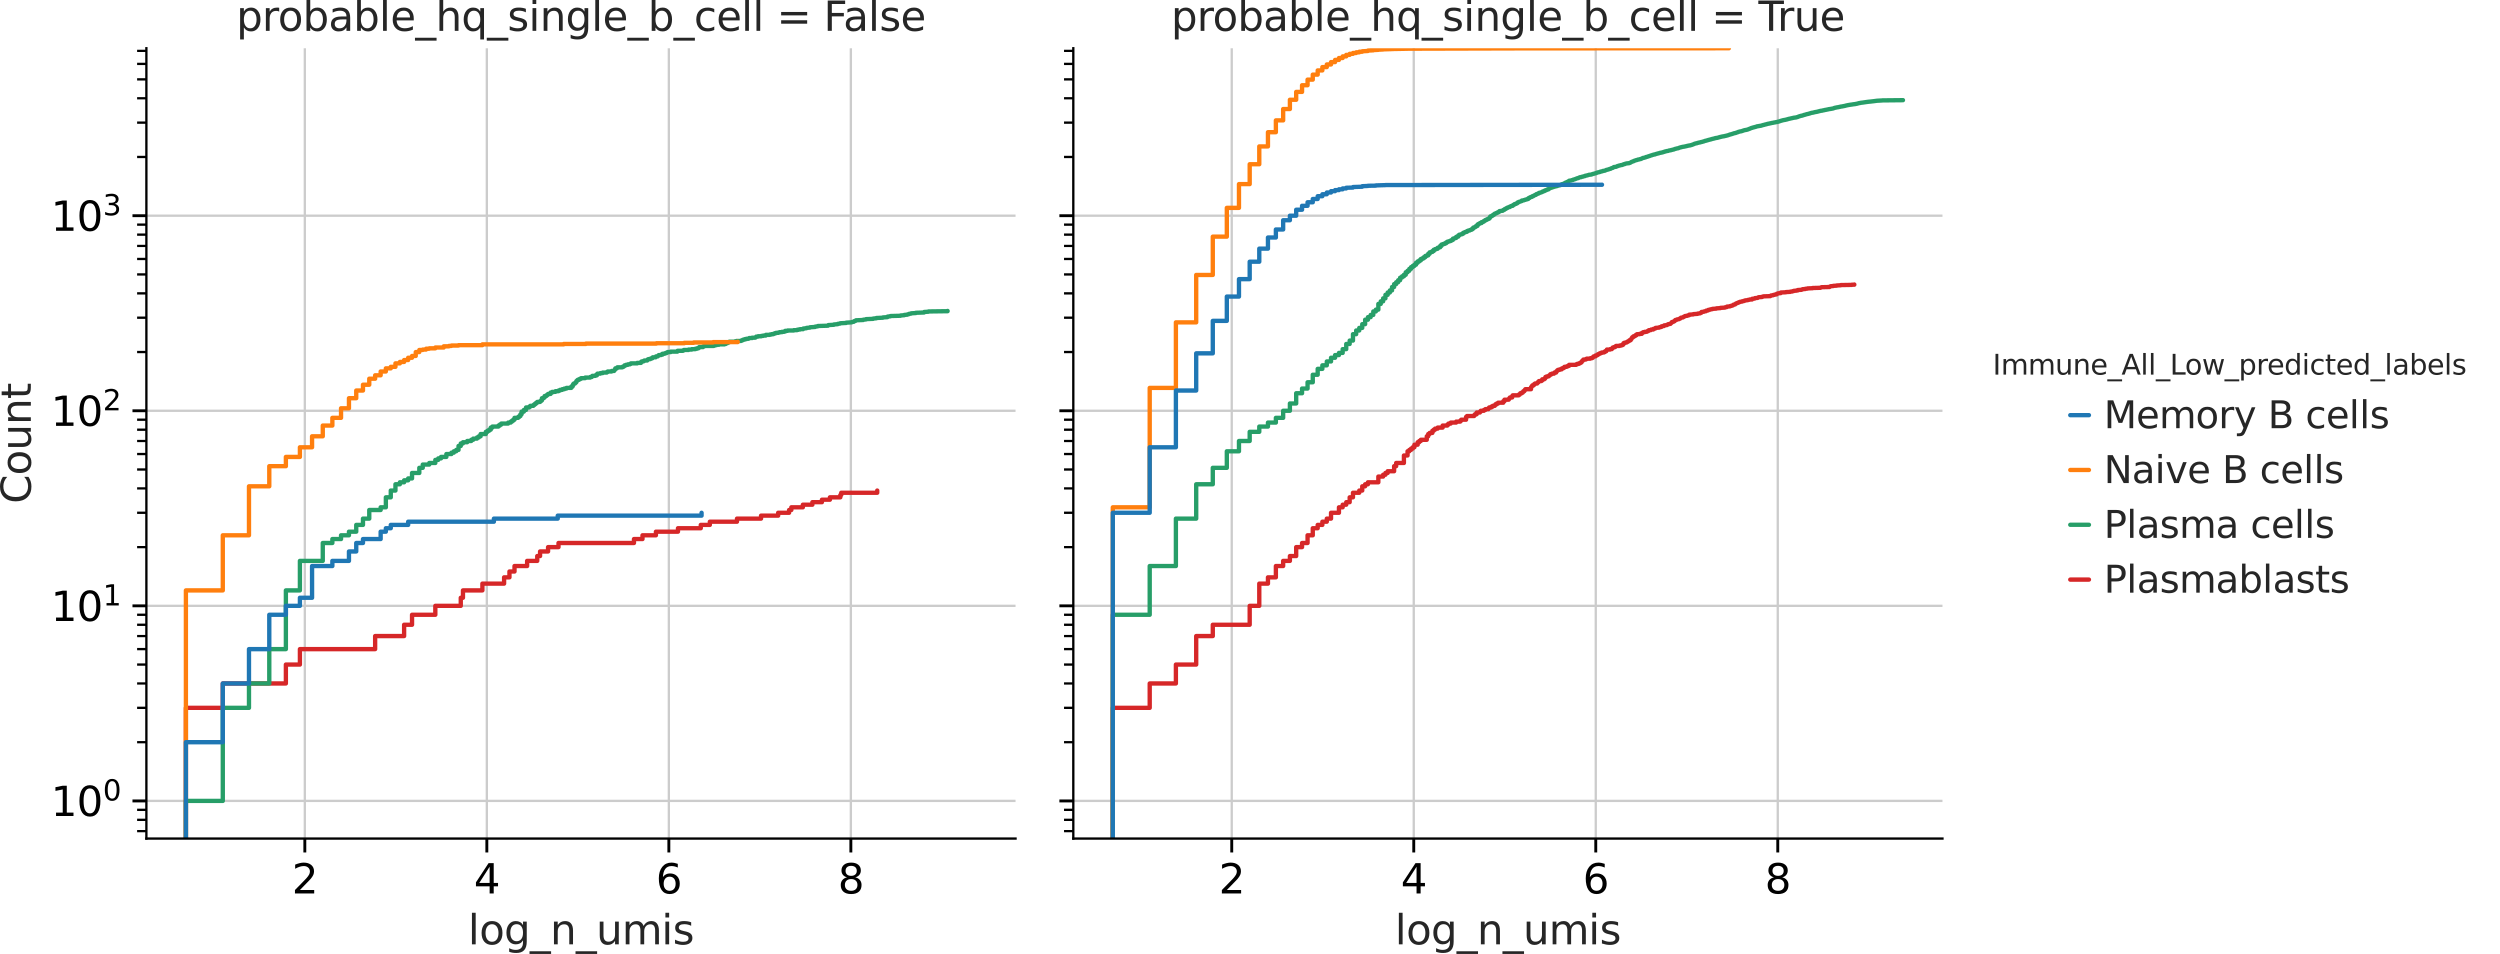 <?xml version="1.0" encoding="utf-8" standalone="no"?>
<!DOCTYPE svg PUBLIC "-//W3C//DTD SVG 1.1//EN"
  "http://www.w3.org/Graphics/SVG/1.1/DTD/svg11.dtd">
<svg height="329.003pt" version="1.1" viewBox="0 0 862.246 329.003" width="862.246pt" xmlns="http://www.w3.org/2000/svg" xmlns:xlink="http://www.w3.org/1999/xlink">
 <defs>
  <style type="text/css">*{stroke-linecap:butt;stroke-linejoin:round;}</style>
 </defs>
 <g id="figure_1">
  <g id="patch_1">
   <path d="M 0 329.003 
L 862.246 329.003 
L 862.246 0 
L 0 0 
z
" style="fill:none;"/>
  </g>
  <g id="axes_1">
   <g id="patch_2">
    <path d="M 50.489 289.215 
L 350.261 289.215 
L 350.261 16.638 
L 50.489 16.638 
z
" style="fill:none;"/>
   </g>
   <g id="matplotlib.axis_1">
    <g id="xtick_1">
     <g id="line2d_1">
      <path clip-path="url(#pf25f27fa30)" d="M 105.134 289.215 
L 105.134 16.638 
" style="fill:none;stroke:#cccccc;stroke-linecap:round;stroke-width:0.8;"/>
     </g>
     <g id="line2d_2">
      <defs>
       <path d="M 0 0 
L 0 4.8 
" id="m2f432d9ef1" style="stroke:#000000;"/>
      </defs>
      <g>
       <use style="stroke:#000000;" x="105.134" xlink:href="#m2f432d9ef1" y="289.215"/>
      </g>
     </g>
     <g id="text_1">
      <!-- 2 -->
      <g transform="translate(100.68 308.153)scale(0.14 -0.14)">
       <defs>
        <path d="M 1228 531 
L 3431 531 
L 3431 0 
L 469 0 
L 469 531 
Q 828 903 1448 1529 
Q 2069 2156 2228 2338 
Q 2531 2678 2651 2914 
Q 2772 3150 2772 3378 
Q 2772 3750 2511 3984 
Q 2250 4219 1831 4219 
Q 1534 4219 1204 4116 
Q 875 4013 500 3803 
L 500 4441 
Q 881 4594 1212 4672 
Q 1544 4750 1819 4750 
Q 2544 4750 2975 4387 
Q 3406 4025 3406 3419 
Q 3406 3131 3298 2873 
Q 3191 2616 2906 2266 
Q 2828 2175 2409 1742 
Q 1991 1309 1228 531 
z
" id="DejaVuSans-32" transform="scale(0.016)"/>
       </defs>
       <use xlink:href="#DejaVuSans-32"/>
      </g>
     </g>
    </g>
    <g id="xtick_2">
     <g id="line2d_3">
      <path clip-path="url(#pf25f27fa30)" d="M 167.909 289.215 
L 167.909 16.638 
" style="fill:none;stroke:#cccccc;stroke-linecap:round;stroke-width:0.8;"/>
     </g>
     <g id="line2d_4">
      <g>
       <use style="stroke:#000000;" x="167.909" xlink:href="#m2f432d9ef1" y="289.215"/>
      </g>
     </g>
     <g id="text_2">
      <!-- 4 -->
      <g transform="translate(163.455 308.153)scale(0.14 -0.14)">
       <defs>
        <path d="M 2419 4116 
L 825 1625 
L 2419 1625 
L 2419 4116 
z
M 2253 4666 
L 3047 4666 
L 3047 1625 
L 3713 1625 
L 3713 1100 
L 3047 1100 
L 3047 0 
L 2419 0 
L 2419 1100 
L 313 1100 
L 313 1709 
L 2253 4666 
z
" id="DejaVuSans-34" transform="scale(0.016)"/>
       </defs>
       <use xlink:href="#DejaVuSans-34"/>
      </g>
     </g>
    </g>
    <g id="xtick_3">
     <g id="line2d_5">
      <path clip-path="url(#pf25f27fa30)" d="M 230.684 289.215 
L 230.684 16.638 
" style="fill:none;stroke:#cccccc;stroke-linecap:round;stroke-width:0.8;"/>
     </g>
     <g id="line2d_6">
      <g>
       <use style="stroke:#000000;" x="230.684" xlink:href="#m2f432d9ef1" y="289.215"/>
      </g>
     </g>
     <g id="text_3">
      <!-- 6 -->
      <g transform="translate(226.23 308.153)scale(0.14 -0.14)">
       <defs>
        <path d="M 2113 2584 
Q 1688 2584 1439 2293 
Q 1191 2003 1191 1497 
Q 1191 994 1439 701 
Q 1688 409 2113 409 
Q 2538 409 2786 701 
Q 3034 994 3034 1497 
Q 3034 2003 2786 2293 
Q 2538 2584 2113 2584 
z
M 3366 4563 
L 3366 3988 
Q 3128 4100 2886 4159 
Q 2644 4219 2406 4219 
Q 1781 4219 1451 3797 
Q 1122 3375 1075 2522 
Q 1259 2794 1537 2939 
Q 1816 3084 2150 3084 
Q 2853 3084 3261 2657 
Q 3669 2231 3669 1497 
Q 3669 778 3244 343 
Q 2819 -91 2113 -91 
Q 1303 -91 875 529 
Q 447 1150 447 2328 
Q 447 3434 972 4092 
Q 1497 4750 2381 4750 
Q 2619 4750 2861 4703 
Q 3103 4656 3366 4563 
z
" id="DejaVuSans-36" transform="scale(0.016)"/>
       </defs>
       <use xlink:href="#DejaVuSans-36"/>
      </g>
     </g>
    </g>
    <g id="xtick_4">
     <g id="line2d_7">
      <path clip-path="url(#pf25f27fa30)" d="M 293.459 289.215 
L 293.459 16.638 
" style="fill:none;stroke:#cccccc;stroke-linecap:round;stroke-width:0.8;"/>
     </g>
     <g id="line2d_8">
      <g>
       <use style="stroke:#000000;" x="293.459" xlink:href="#m2f432d9ef1" y="289.215"/>
      </g>
     </g>
     <g id="text_4">
      <!-- 8 -->
      <g transform="translate(289.005 308.153)scale(0.14 -0.14)">
       <defs>
        <path d="M 2034 2216 
Q 1584 2216 1326 1975 
Q 1069 1734 1069 1313 
Q 1069 891 1326 650 
Q 1584 409 2034 409 
Q 2484 409 2743 651 
Q 3003 894 3003 1313 
Q 3003 1734 2745 1975 
Q 2488 2216 2034 2216 
z
M 1403 2484 
Q 997 2584 770 2862 
Q 544 3141 544 3541 
Q 544 4100 942 4425 
Q 1341 4750 2034 4750 
Q 2731 4750 3128 4425 
Q 3525 4100 3525 3541 
Q 3525 3141 3298 2862 
Q 3072 2584 2669 2484 
Q 3125 2378 3379 2068 
Q 3634 1759 3634 1313 
Q 3634 634 3220 271 
Q 2806 -91 2034 -91 
Q 1263 -91 848 271 
Q 434 634 434 1313 
Q 434 1759 690 2068 
Q 947 2378 1403 2484 
z
M 1172 3481 
Q 1172 3119 1398 2916 
Q 1625 2713 2034 2713 
Q 2441 2713 2670 2916 
Q 2900 3119 2900 3481 
Q 2900 3844 2670 4047 
Q 2441 4250 2034 4250 
Q 1625 4250 1398 4047 
Q 1172 3844 1172 3481 
z
" id="DejaVuSans-38" transform="scale(0.016)"/>
       </defs>
       <use xlink:href="#DejaVuSans-38"/>
      </g>
     </g>
    </g>
    <g id="text_5">
     <!-- log_n_umis -->
     <g style="fill:#262626;" transform="translate(161.421 325.702)scale(0.14 -0.14)">
      <defs>
       <path d="M 603 4863 
L 1178 4863 
L 1178 0 
L 603 0 
L 603 4863 
z
" id="DejaVuSans-6c" transform="scale(0.016)"/>
       <path d="M 1959 3097 
Q 1497 3097 1228 2736 
Q 959 2375 959 1747 
Q 959 1119 1226 758 
Q 1494 397 1959 397 
Q 2419 397 2687 759 
Q 2956 1122 2956 1747 
Q 2956 2369 2687 2733 
Q 2419 3097 1959 3097 
z
M 1959 3584 
Q 2709 3584 3137 3096 
Q 3566 2609 3566 1747 
Q 3566 888 3137 398 
Q 2709 -91 1959 -91 
Q 1206 -91 779 398 
Q 353 888 353 1747 
Q 353 2609 779 3096 
Q 1206 3584 1959 3584 
z
" id="DejaVuSans-6f" transform="scale(0.016)"/>
       <path d="M 2906 1791 
Q 2906 2416 2648 2759 
Q 2391 3103 1925 3103 
Q 1463 3103 1205 2759 
Q 947 2416 947 1791 
Q 947 1169 1205 825 
Q 1463 481 1925 481 
Q 2391 481 2648 825 
Q 2906 1169 2906 1791 
z
M 3481 434 
Q 3481 -459 3084 -895 
Q 2688 -1331 1869 -1331 
Q 1566 -1331 1297 -1286 
Q 1028 -1241 775 -1147 
L 775 -588 
Q 1028 -725 1275 -790 
Q 1522 -856 1778 -856 
Q 2344 -856 2625 -561 
Q 2906 -266 2906 331 
L 2906 616 
Q 2728 306 2450 153 
Q 2172 0 1784 0 
Q 1141 0 747 490 
Q 353 981 353 1791 
Q 353 2603 747 3093 
Q 1141 3584 1784 3584 
Q 2172 3584 2450 3431 
Q 2728 3278 2906 2969 
L 2906 3500 
L 3481 3500 
L 3481 434 
z
" id="DejaVuSans-67" transform="scale(0.016)"/>
       <path d="M 3263 -1063 
L 3263 -1509 
L -63 -1509 
L -63 -1063 
L 3263 -1063 
z
" id="DejaVuSans-5f" transform="scale(0.016)"/>
       <path d="M 3513 2113 
L 3513 0 
L 2938 0 
L 2938 2094 
Q 2938 2591 2744 2837 
Q 2550 3084 2163 3084 
Q 1697 3084 1428 2787 
Q 1159 2491 1159 1978 
L 1159 0 
L 581 0 
L 581 3500 
L 1159 3500 
L 1159 2956 
Q 1366 3272 1645 3428 
Q 1925 3584 2291 3584 
Q 2894 3584 3203 3211 
Q 3513 2838 3513 2113 
z
" id="DejaVuSans-6e" transform="scale(0.016)"/>
       <path d="M 544 1381 
L 544 3500 
L 1119 3500 
L 1119 1403 
Q 1119 906 1312 657 
Q 1506 409 1894 409 
Q 2359 409 2629 706 
Q 2900 1003 2900 1516 
L 2900 3500 
L 3475 3500 
L 3475 0 
L 2900 0 
L 2900 538 
Q 2691 219 2414 64 
Q 2138 -91 1772 -91 
Q 1169 -91 856 284 
Q 544 659 544 1381 
z
M 1991 3584 
L 1991 3584 
z
" id="DejaVuSans-75" transform="scale(0.016)"/>
       <path d="M 3328 2828 
Q 3544 3216 3844 3400 
Q 4144 3584 4550 3584 
Q 5097 3584 5394 3201 
Q 5691 2819 5691 2113 
L 5691 0 
L 5113 0 
L 5113 2094 
Q 5113 2597 4934 2840 
Q 4756 3084 4391 3084 
Q 3944 3084 3684 2787 
Q 3425 2491 3425 1978 
L 3425 0 
L 2847 0 
L 2847 2094 
Q 2847 2600 2669 2842 
Q 2491 3084 2119 3084 
Q 1678 3084 1418 2786 
Q 1159 2488 1159 1978 
L 1159 0 
L 581 0 
L 581 3500 
L 1159 3500 
L 1159 2956 
Q 1356 3278 1631 3431 
Q 1906 3584 2284 3584 
Q 2666 3584 2933 3390 
Q 3200 3197 3328 2828 
z
" id="DejaVuSans-6d" transform="scale(0.016)"/>
       <path d="M 603 3500 
L 1178 3500 
L 1178 0 
L 603 0 
L 603 3500 
z
M 603 4863 
L 1178 4863 
L 1178 4134 
L 603 4134 
L 603 4863 
z
" id="DejaVuSans-69" transform="scale(0.016)"/>
       <path d="M 2834 3397 
L 2834 2853 
Q 2591 2978 2328 3040 
Q 2066 3103 1784 3103 
Q 1356 3103 1142 2972 
Q 928 2841 928 2578 
Q 928 2378 1081 2264 
Q 1234 2150 1697 2047 
L 1894 2003 
Q 2506 1872 2764 1633 
Q 3022 1394 3022 966 
Q 3022 478 2636 193 
Q 2250 -91 1575 -91 
Q 1294 -91 989 -36 
Q 684 19 347 128 
L 347 722 
Q 666 556 975 473 
Q 1284 391 1588 391 
Q 1994 391 2212 530 
Q 2431 669 2431 922 
Q 2431 1156 2273 1281 
Q 2116 1406 1581 1522 
L 1381 1569 
Q 847 1681 609 1914 
Q 372 2147 372 2553 
Q 372 3047 722 3315 
Q 1072 3584 1716 3584 
Q 2034 3584 2315 3537 
Q 2597 3491 2834 3397 
z
" id="DejaVuSans-73" transform="scale(0.016)"/>
      </defs>
      <use xlink:href="#DejaVuSans-6c"/>
      <use x="27.783" xlink:href="#DejaVuSans-6f"/>
      <use x="88.965" xlink:href="#DejaVuSans-67"/>
      <use x="152.441" xlink:href="#DejaVuSans-5f"/>
      <use x="202.441" xlink:href="#DejaVuSans-6e"/>
      <use x="265.82" xlink:href="#DejaVuSans-5f"/>
      <use x="315.82" xlink:href="#DejaVuSans-75"/>
      <use x="379.199" xlink:href="#DejaVuSans-6d"/>
      <use x="476.611" xlink:href="#DejaVuSans-69"/>
      <use x="504.395" xlink:href="#DejaVuSans-73"/>
     </g>
    </g>
   </g>
   <g id="matplotlib.axis_2">
    <g id="ytick_1">
     <g id="line2d_9">
      <path clip-path="url(#pf25f27fa30)" d="M 50.489 276.235 
L 350.261 276.235 
" style="fill:none;stroke:#cccccc;stroke-linecap:round;stroke-width:0.8;"/>
     </g>
     <g id="line2d_10">
      <defs>
       <path d="M 0 0 
L -4.8 0 
" id="mc736e1a2f2" style="stroke:#000000;"/>
      </defs>
      <g>
       <use style="stroke:#000000;" x="50.489" xlink:href="#mc736e1a2f2" y="276.235"/>
      </g>
     </g>
     <g id="text_6">
      <!-- $\mathdefault{10^{0}}$ -->
      <g transform="translate(17.549 281.554)scale(0.14 -0.14)">
       <defs>
        <path d="M 794 531 
L 1825 531 
L 1825 4091 
L 703 3866 
L 703 4441 
L 1819 4666 
L 2450 4666 
L 2450 531 
L 3481 531 
L 3481 0 
L 794 0 
L 794 531 
z
" id="DejaVuSans-31" transform="scale(0.016)"/>
        <path d="M 2034 4250 
Q 1547 4250 1301 3770 
Q 1056 3291 1056 2328 
Q 1056 1369 1301 889 
Q 1547 409 2034 409 
Q 2525 409 2770 889 
Q 3016 1369 3016 2328 
Q 3016 3291 2770 3770 
Q 2525 4250 2034 4250 
z
M 2034 4750 
Q 2819 4750 3233 4129 
Q 3647 3509 3647 2328 
Q 3647 1150 3233 529 
Q 2819 -91 2034 -91 
Q 1250 -91 836 529 
Q 422 1150 422 2328 
Q 422 3509 836 4129 
Q 1250 4750 2034 4750 
z
" id="DejaVuSans-30" transform="scale(0.016)"/>
       </defs>
       <use transform="translate(0 0.766)" xlink:href="#DejaVuSans-31"/>
       <use transform="translate(63.623 0.766)" xlink:href="#DejaVuSans-30"/>
       <use transform="translate(128.203 39.047)scale(0.7)" xlink:href="#DejaVuSans-30"/>
      </g>
     </g>
    </g>
    <g id="ytick_2">
     <g id="line2d_11">
      <path clip-path="url(#pf25f27fa30)" d="M 50.489 208.956 
L 350.261 208.956 
" style="fill:none;stroke:#cccccc;stroke-linecap:round;stroke-width:0.8;"/>
     </g>
     <g id="line2d_12">
      <g>
       <use style="stroke:#000000;" x="50.489" xlink:href="#mc736e1a2f2" y="208.956"/>
      </g>
     </g>
     <g id="text_7">
      <!-- $\mathdefault{10^{1}}$ -->
      <g transform="translate(17.549 214.275)scale(0.14 -0.14)">
       <use transform="translate(0 0.684)" xlink:href="#DejaVuSans-31"/>
       <use transform="translate(63.623 0.684)" xlink:href="#DejaVuSans-30"/>
       <use transform="translate(128.203 38.966)scale(0.7)" xlink:href="#DejaVuSans-31"/>
      </g>
     </g>
    </g>
    <g id="ytick_3">
     <g id="line2d_13">
      <path clip-path="url(#pf25f27fa30)" d="M 50.489 141.678 
L 350.261 141.678 
" style="fill:none;stroke:#cccccc;stroke-linecap:round;stroke-width:0.8;"/>
     </g>
     <g id="line2d_14">
      <g>
       <use style="stroke:#000000;" x="50.489" xlink:href="#mc736e1a2f2" y="141.678"/>
      </g>
     </g>
     <g id="text_8">
      <!-- $\mathdefault{10^{2}}$ -->
      <g transform="translate(17.549 146.997)scale(0.14 -0.14)">
       <use transform="translate(0 0.766)" xlink:href="#DejaVuSans-31"/>
       <use transform="translate(63.623 0.766)" xlink:href="#DejaVuSans-30"/>
       <use transform="translate(128.203 39.047)scale(0.7)" xlink:href="#DejaVuSans-32"/>
      </g>
     </g>
    </g>
    <g id="ytick_4">
     <g id="line2d_15">
      <path clip-path="url(#pf25f27fa30)" d="M 50.489 74.399 
L 350.261 74.399 
" style="fill:none;stroke:#cccccc;stroke-linecap:round;stroke-width:0.8;"/>
     </g>
     <g id="line2d_16">
      <g>
       <use style="stroke:#000000;" x="50.489" xlink:href="#mc736e1a2f2" y="74.399"/>
      </g>
     </g>
     <g id="text_9">
      <!-- $\mathdefault{10^{3}}$ -->
      <g transform="translate(17.549 79.718)scale(0.14 -0.14)">
       <defs>
        <path d="M 2597 2516 
Q 3050 2419 3304 2112 
Q 3559 1806 3559 1356 
Q 3559 666 3084 287 
Q 2609 -91 1734 -91 
Q 1441 -91 1130 -33 
Q 819 25 488 141 
L 488 750 
Q 750 597 1062 519 
Q 1375 441 1716 441 
Q 2309 441 2620 675 
Q 2931 909 2931 1356 
Q 2931 1769 2642 2001 
Q 2353 2234 1838 2234 
L 1294 2234 
L 1294 2753 
L 1863 2753 
Q 2328 2753 2575 2939 
Q 2822 3125 2822 3475 
Q 2822 3834 2567 4026 
Q 2313 4219 1838 4219 
Q 1578 4219 1281 4162 
Q 984 4106 628 3988 
L 628 4550 
Q 988 4650 1302 4700 
Q 1616 4750 1894 4750 
Q 2613 4750 3031 4423 
Q 3450 4097 3450 3541 
Q 3450 3153 3228 2886 
Q 3006 2619 2597 2516 
z
" id="DejaVuSans-33" transform="scale(0.016)"/>
       </defs>
       <use transform="translate(0 0.766)" xlink:href="#DejaVuSans-31"/>
       <use transform="translate(63.623 0.766)" xlink:href="#DejaVuSans-30"/>
       <use transform="translate(128.203 39.047)scale(0.7)" xlink:href="#DejaVuSans-33"/>
      </g>
     </g>
    </g>
    <g id="ytick_5">
     <g id="line2d_17">
      <defs>
       <path d="M 0 0 
L -3.2 0 
" id="mbeb938d7c8" style="stroke:#000000;stroke-width:0.8;"/>
      </defs>
      <g>
       <use style="stroke:#000000;stroke-width:0.8;" x="50.489" xlink:href="#mbeb938d7c8" y="286.657"/>
      </g>
     </g>
    </g>
    <g id="ytick_6">
     <g id="line2d_18">
      <g>
       <use style="stroke:#000000;stroke-width:0.8;" x="50.489" xlink:href="#mbeb938d7c8" y="282.755"/>
      </g>
     </g>
    </g>
    <g id="ytick_7">
     <g id="line2d_19">
      <g>
       <use style="stroke:#000000;stroke-width:0.8;" x="50.489" xlink:href="#mbeb938d7c8" y="279.314"/>
      </g>
     </g>
    </g>
    <g id="ytick_8">
     <g id="line2d_20">
      <g>
       <use style="stroke:#000000;stroke-width:0.8;" x="50.489" xlink:href="#mbeb938d7c8" y="255.982"/>
      </g>
     </g>
    </g>
    <g id="ytick_9">
     <g id="line2d_21">
      <g>
       <use style="stroke:#000000;stroke-width:0.8;" x="50.489" xlink:href="#mbeb938d7c8" y="244.135"/>
      </g>
     </g>
    </g>
    <g id="ytick_10">
     <g id="line2d_22">
      <g>
       <use style="stroke:#000000;stroke-width:0.8;" x="50.489" xlink:href="#mbeb938d7c8" y="235.729"/>
      </g>
     </g>
    </g>
    <g id="ytick_11">
     <g id="line2d_23">
      <g>
       <use style="stroke:#000000;stroke-width:0.8;" x="50.489" xlink:href="#mbeb938d7c8" y="229.209"/>
      </g>
     </g>
    </g>
    <g id="ytick_12">
     <g id="line2d_24">
      <g>
       <use style="stroke:#000000;stroke-width:0.8;" x="50.489" xlink:href="#mbeb938d7c8" y="223.882"/>
      </g>
     </g>
    </g>
    <g id="ytick_13">
     <g id="line2d_25">
      <g>
       <use style="stroke:#000000;stroke-width:0.8;" x="50.489" xlink:href="#mbeb938d7c8" y="219.378"/>
      </g>
     </g>
    </g>
    <g id="ytick_14">
     <g id="line2d_26">
      <g>
       <use style="stroke:#000000;stroke-width:0.8;" x="50.489" xlink:href="#mbeb938d7c8" y="215.476"/>
      </g>
     </g>
    </g>
    <g id="ytick_15">
     <g id="line2d_27">
      <g>
       <use style="stroke:#000000;stroke-width:0.8;" x="50.489" xlink:href="#mbeb938d7c8" y="212.035"/>
      </g>
     </g>
    </g>
    <g id="ytick_16">
     <g id="line2d_28">
      <g>
       <use style="stroke:#000000;stroke-width:0.8;" x="50.489" xlink:href="#mbeb938d7c8" y="188.704"/>
      </g>
     </g>
    </g>
    <g id="ytick_17">
     <g id="line2d_29">
      <g>
       <use style="stroke:#000000;stroke-width:0.8;" x="50.489" xlink:href="#mbeb938d7c8" y="176.856"/>
      </g>
     </g>
    </g>
    <g id="ytick_18">
     <g id="line2d_30">
      <g>
       <use style="stroke:#000000;stroke-width:0.8;" x="50.489" xlink:href="#mbeb938d7c8" y="168.451"/>
      </g>
     </g>
    </g>
    <g id="ytick_19">
     <g id="line2d_31">
      <g>
       <use style="stroke:#000000;stroke-width:0.8;" x="50.489" xlink:href="#mbeb938d7c8" y="161.931"/>
      </g>
     </g>
    </g>
    <g id="ytick_20">
     <g id="line2d_32">
      <g>
       <use style="stroke:#000000;stroke-width:0.8;" x="50.489" xlink:href="#mbeb938d7c8" y="156.603"/>
      </g>
     </g>
    </g>
    <g id="ytick_21">
     <g id="line2d_33">
      <g>
       <use style="stroke:#000000;stroke-width:0.8;" x="50.489" xlink:href="#mbeb938d7c8" y="152.099"/>
      </g>
     </g>
    </g>
    <g id="ytick_22">
     <g id="line2d_34">
      <g>
       <use style="stroke:#000000;stroke-width:0.8;" x="50.489" xlink:href="#mbeb938d7c8" y="148.198"/>
      </g>
     </g>
    </g>
    <g id="ytick_23">
     <g id="line2d_35">
      <g>
       <use style="stroke:#000000;stroke-width:0.8;" x="50.489" xlink:href="#mbeb938d7c8" y="144.756"/>
      </g>
     </g>
    </g>
    <g id="ytick_24">
     <g id="line2d_36">
      <g>
       <use style="stroke:#000000;stroke-width:0.8;" x="50.489" xlink:href="#mbeb938d7c8" y="121.425"/>
      </g>
     </g>
    </g>
    <g id="ytick_25">
     <g id="line2d_37">
      <g>
       <use style="stroke:#000000;stroke-width:0.8;" x="50.489" xlink:href="#mbeb938d7c8" y="109.578"/>
      </g>
     </g>
    </g>
    <g id="ytick_26">
     <g id="line2d_38">
      <g>
       <use style="stroke:#000000;stroke-width:0.8;" x="50.489" xlink:href="#mbeb938d7c8" y="101.172"/>
      </g>
     </g>
    </g>
    <g id="ytick_27">
     <g id="line2d_39">
      <g>
       <use style="stroke:#000000;stroke-width:0.8;" x="50.489" xlink:href="#mbeb938d7c8" y="94.652"/>
      </g>
     </g>
    </g>
    <g id="ytick_28">
     <g id="line2d_40">
      <g>
       <use style="stroke:#000000;stroke-width:0.8;" x="50.489" xlink:href="#mbeb938d7c8" y="89.325"/>
      </g>
     </g>
    </g>
    <g id="ytick_29">
     <g id="line2d_41">
      <g>
       <use style="stroke:#000000;stroke-width:0.8;" x="50.489" xlink:href="#mbeb938d7c8" y="84.821"/>
      </g>
     </g>
    </g>
    <g id="ytick_30">
     <g id="line2d_42">
      <g>
       <use style="stroke:#000000;stroke-width:0.8;" x="50.489" xlink:href="#mbeb938d7c8" y="80.919"/>
      </g>
     </g>
    </g>
    <g id="ytick_31">
     <g id="line2d_43">
      <g>
       <use style="stroke:#000000;stroke-width:0.8;" x="50.489" xlink:href="#mbeb938d7c8" y="77.478"/>
      </g>
     </g>
    </g>
    <g id="ytick_32">
     <g id="line2d_44">
      <g>
       <use style="stroke:#000000;stroke-width:0.8;" x="50.489" xlink:href="#mbeb938d7c8" y="54.146"/>
      </g>
     </g>
    </g>
    <g id="ytick_33">
     <g id="line2d_45">
      <g>
       <use style="stroke:#000000;stroke-width:0.8;" x="50.489" xlink:href="#mbeb938d7c8" y="42.299"/>
      </g>
     </g>
    </g>
    <g id="ytick_34">
     <g id="line2d_46">
      <g>
       <use style="stroke:#000000;stroke-width:0.8;" x="50.489" xlink:href="#mbeb938d7c8" y="33.893"/>
      </g>
     </g>
    </g>
    <g id="ytick_35">
     <g id="line2d_47">
      <g>
       <use style="stroke:#000000;stroke-width:0.8;" x="50.489" xlink:href="#mbeb938d7c8" y="27.373"/>
      </g>
     </g>
    </g>
    <g id="ytick_36">
     <g id="line2d_48">
      <g>
       <use style="stroke:#000000;stroke-width:0.8;" x="50.489" xlink:href="#mbeb938d7c8" y="22.046"/>
      </g>
     </g>
    </g>
    <g id="ytick_37">
     <g id="line2d_49">
      <g>
       <use style="stroke:#000000;stroke-width:0.8;" x="50.489" xlink:href="#mbeb938d7c8" y="17.542"/>
      </g>
     </g>
    </g>
    <g id="text_10">
     <!-- Count -->
     <g style="fill:#262626;" transform="translate(10.638 173.714)rotate(-90)scale(0.14 -0.14)">
      <defs>
       <path d="M 4122 4306 
L 4122 3641 
Q 3803 3938 3442 4084 
Q 3081 4231 2675 4231 
Q 1875 4231 1450 3742 
Q 1025 3253 1025 2328 
Q 1025 1406 1450 917 
Q 1875 428 2675 428 
Q 3081 428 3442 575 
Q 3803 722 4122 1019 
L 4122 359 
Q 3791 134 3420 21 
Q 3050 -91 2638 -91 
Q 1578 -91 968 557 
Q 359 1206 359 2328 
Q 359 3453 968 4101 
Q 1578 4750 2638 4750 
Q 3056 4750 3426 4639 
Q 3797 4528 4122 4306 
z
" id="DejaVuSans-43" transform="scale(0.016)"/>
       <path d="M 1172 4494 
L 1172 3500 
L 2356 3500 
L 2356 3053 
L 1172 3053 
L 1172 1153 
Q 1172 725 1289 603 
Q 1406 481 1766 481 
L 2356 481 
L 2356 0 
L 1766 0 
Q 1100 0 847 248 
Q 594 497 594 1153 
L 594 3053 
L 172 3053 
L 172 3500 
L 594 3500 
L 594 4494 
L 1172 4494 
z
" id="DejaVuSans-74" transform="scale(0.016)"/>
      </defs>
      <use xlink:href="#DejaVuSans-43"/>
      <use x="69.824" xlink:href="#DejaVuSans-6f"/>
      <use x="131.006" xlink:href="#DejaVuSans-75"/>
      <use x="194.385" xlink:href="#DejaVuSans-6e"/>
      <use x="257.764" xlink:href="#DejaVuSans-74"/>
     </g>
    </g>
   </g>
   <g id="line2d_50">
    <path clip-path="url(#pf25f27fa30)" d="M 64.115 330.003 
L 64.115 276.235 
L 64.115 276.235 
L 64.115 255.982 
L 64.115 255.982 
L 64.115 244.135 
L 76.842 244.135 
L 76.842 235.729 
L 98.598 235.729 
L 98.598 229.209 
L 103.436 229.209 
L 103.436 223.882 
L 129.384 223.882 
L 129.384 219.378 
L 139.379 219.378 
L 139.379 215.476 
L 142.11 215.476 
L 142.11 212.035 
L 150.143 212.035 
L 150.143 208.956 
L 158.919 208.956 
L 158.919 206.172 
L 159.675 206.172 
L 159.675 203.629 
L 166.379 203.629 
L 166.379 201.29 
L 173.862 201.29 
L 173.862 199.125 
L 175.709 199.125 
L 175.709 197.109 
L 177.453 197.109 
L 177.453 195.224 
L 181.803 195.224 
L 181.803 193.452 
L 185.294 193.452 
L 185.294 191.782 
L 186.27 191.782 
L 186.27 190.202 
L 189.027 190.202 
L 189.027 188.704 
L 192.626 188.704 
L 192.626 187.278 
L 218.655 187.278 
L 218.655 185.919 
L 221.595 185.919 
L 221.595 184.62 
L 226.225 184.62 
L 226.225 183.376 
L 233.832 183.376 
L 233.832 182.184 
L 241.697 182.184 
L 241.697 181.038 
L 244.823 181.038 
L 244.823 179.935 
L 254.185 179.935 
L 254.185 178.872 
L 262.48 178.872 
L 262.48 177.847 
L 268.385 177.847 
L 268.385 176.856 
L 272.152 176.856 
L 272.152 175.898 
L 272.931 175.898 
L 272.931 174.971 
L 276.902 174.971 
L 276.902 174.072 
L 280.185 174.072 
L 280.185 173.199 
L 283.478 173.199 
L 283.478 172.352 
L 286.233 172.352 
L 286.233 171.529 
L 289.824 171.529 
L 289.824 170.729 
L 290.141 170.729 
L 290.141 169.949 
L 302.554 169.949 
L 302.554 169.19 
" style="fill:none;stroke:#d62728;stroke-linecap:round;stroke-width:1.5;"/>
   </g>
   <g id="line2d_51">
    <path clip-path="url(#pf25f27fa30)" d="M 64.115 330.003 
L 64.115 276.235 
L 76.842 276.235 
L 76.842 244.135 
L 85.871 244.135 
L 85.871 235.729 
L 92.875 235.729 
L 92.875 223.882 
L 98.598 223.882 
L 98.598 203.629 
L 103.436 203.629 
L 103.436 193.452 
L 111.324 193.452 
L 111.324 187.278 
L 114.631 187.278 
L 114.631 185.919 
L 117.623 185.919 
L 117.623 184.62 
L 120.354 184.62 
L 120.354 183.376 
L 122.866 183.376 
L 122.866 181.038 
L 125.192 181.038 
L 125.192 178.872 
L 127.358 178.872 
L 127.358 175.898 
L 131.286 175.898 
L 131.286 174.971 
L 133.081 174.971 
L 133.081 171.529 
L 134.778 171.529 
L 134.778 169.19 
L 136.388 169.19 
L 136.388 167.025 
L 137.919 167.025 
L 137.919 166.338 
L 139.379 166.338 
L 139.379 165.666 
L 140.774 165.666 
L 140.774 165.009 
L 142.11 165.009 
L 142.11 163.123 
L 144.622 163.123 
L 144.622 161.352 
L 145.807 161.352 
L 145.807 160.228 
L 148.05 160.228 
L 148.05 159.682 
L 150.143 159.682 
L 150.143 158.619 
L 151.14 158.619 
L 151.14 158.102 
L 152.106 158.102 
L 152.106 157.594 
L 153.952 157.594 
L 153.952 156.603 
L 155.697 156.603 
L 155.697 156.12 
L 156.534 156.12 
L 156.534 155.645 
L 157.349 155.645 
L 157.349 155.178 
L 158.144 155.178 
L 158.144 153.819 
L 158.919 153.819 
L 158.919 152.946 
L 159.675 152.946 
L 159.675 152.52 
L 161.135 152.52 
L 161.135 152.099 
L 162.53 152.099 
L 162.53 151.685 
L 163.205 151.685 
L 163.205 151.276 
L 164.513 151.276 
L 164.513 150.873 
L 165.148 150.873 
L 165.148 150.476 
L 165.769 150.476 
L 165.769 149.696 
L 167.563 149.696 
L 167.563 148.937 
L 168.139 148.937 
L 168.139 148.565 
L 168.705 148.565 
L 168.705 148.198 
L 169.26 148.198 
L 169.26 147.476 
L 169.806 147.476 
L 169.806 147.122 
L 171.899 147.122 
L 171.899 146.772 
L 172.402 146.772 
L 172.402 146.426 
L 172.896 146.426 
L 172.896 146.085 
L 175.257 146.085 
L 175.257 145.747 
L 176.154 145.747 
L 176.154 145.413 
L 176.593 145.413 
L 176.593 145.083 
L 177.026 145.083 
L 177.026 144.756 
L 177.453 144.756 
L 177.453 144.114 
L 178.7 144.114 
L 178.7 143.798 
L 179.105 143.798 
L 179.105 143.486 
L 179.505 143.486 
L 179.505 142.871 
L 179.9 142.871 
L 179.9 141.971 
L 180.675 141.971 
L 180.675 141.387 
L 181.431 141.387 
L 181.431 140.532 
L 182.533 140.532 
L 182.533 140.252 
L 182.891 140.252 
L 182.891 139.975 
L 183.943 139.975 
L 183.943 139.701 
L 184.286 139.701 
L 184.286 139.429 
L 184.626 139.429 
L 184.626 139.16 
L 184.962 139.16 
L 184.962 138.893 
L 185.294 138.893 
L 185.294 138.628 
L 186.27 138.628 
L 186.27 138.366 
L 186.588 138.366 
L 186.588 138.107 
L 186.904 138.107 
L 186.904 137.341 
L 187.525 137.341 
L 187.525 137.09 
L 187.831 137.09 
L 187.831 136.595 
L 188.435 136.595 
L 188.435 136.351 
L 188.733 136.351 
L 188.733 136.108 
L 189.027 136.108 
L 189.027 135.868 
L 189.895 135.868 
L 189.895 135.392 
L 190.461 135.392 
L 190.461 135.158 
L 191.562 135.158 
L 191.562 134.925 
L 192.626 134.925 
L 192.626 134.694 
L 193.145 134.694 
L 193.145 134.465 
L 193.908 134.465 
L 193.908 134.237 
L 194.652 134.237 
L 194.652 134.012 
L 195.379 134.012 
L 195.379 133.788 
L 197.013 133.788 
L 197.013 133.345 
L 197.465 133.345 
L 197.465 132.909 
L 197.688 132.909 
L 197.688 132.479 
L 197.91 132.479 
L 197.91 132.267 
L 198.349 132.267 
L 198.349 132.056 
L 198.566 132.056 
L 198.566 131.846 
L 198.782 131.846 
L 198.782 131.432 
L 198.996 131.432 
L 198.996 131.227 
L 199.209 131.227 
L 199.209 131.023 
L 199.63 131.023 
L 199.63 130.821 
L 200.046 130.821 
L 200.046 130.62 
L 200.456 130.62 
L 200.456 130.421 
L 201.851 130.421 
L 201.851 130.223 
L 203.559 130.223 
L 203.559 130.026 
L 204.108 130.026 
L 204.108 129.831 
L 204.289 129.831 
L 204.289 129.636 
L 205.353 129.636 
L 205.353 129.444 
L 205.872 129.444 
L 205.872 129.062 
L 206.043 129.062 
L 206.043 128.872 
L 207.05 128.872 
L 207.05 128.685 
L 207.865 128.685 
L 207.865 128.498 
L 209.281 128.498 
L 209.281 128.312 
L 209.587 128.312 
L 209.587 128.128 
L 210.93 128.128 
L 210.93 127.945 
L 211.794 127.945 
L 211.794 127.763 
L 211.935 127.763 
L 211.935 127.582 
L 212.076 127.582 
L 212.076 127.402 
L 212.217 127.402 
L 212.217 127.046 
L 212.772 127.046 
L 212.772 126.869 
L 212.91 126.869 
L 212.91 126.694 
L 214.643 126.694 
L 214.643 126.519 
L 215.029 126.519 
L 215.029 126.346 
L 215.285 126.346 
L 215.285 126.173 
L 215.411 126.173 
L 215.411 126.002 
L 215.914 126.002 
L 215.914 125.832 
L 216.53 125.832 
L 216.53 125.662 
L 217.255 125.662 
L 217.255 125.494 
L 217.611 125.494 
L 217.611 125.326 
L 219.776 125.326 
L 219.776 125.16 
L 221.071 125.16 
L 221.071 124.83 
L 221.281 124.83 
L 221.281 124.666 
L 221.905 124.666 
L 221.905 124.503 
L 222.212 124.503 
L 222.212 124.341 
L 223.215 124.341 
L 223.314 124.02 
L 223.607 124.02 
L 223.607 123.861 
L 224.282 123.861 
L 224.282 123.703 
L 224.662 123.703 
L 224.662 123.545 
L 225.037 123.545 
L 225.13 123.233 
L 226.135 123.233 
L 226.225 122.924 
L 226.846 122.924 
L 226.846 122.77 
L 227.022 122.77 
L 227.022 122.618 
L 227.196 122.618 
L 227.196 122.466 
L 227.969 122.466 
L 227.969 122.315 
L 228.474 122.315 
L 228.474 122.015 
L 229.216 122.015 
L 229.216 121.866 
L 229.621 121.866 
L 229.621 121.719 
L 230.021 121.719 
L 230.021 121.571 
L 230.258 121.571 
L 230.258 121.425 
L 231.344 121.425 
L 231.344 121.279 
L 233.621 121.279 
L 233.691 120.99 
L 235.544 120.99 
L 235.544 120.846 
L 235.876 120.846 
L 235.876 120.703 
L 237.482 120.703 
L 237.482 120.561 
L 238.59 120.561 
L 238.59 120.42 
L 239.835 120.42 
L 239.835 120.279 
L 240.354 120.279 
L 240.354 120.139 
L 240.864 120.139 
L 240.864 119.999 
L 241.089 119.999 
L 241.144 119.722 
L 242.455 119.722 
L 242.508 119.448 
L 242.932 119.448 
L 242.932 119.312 
L 246.181 119.312 
L 246.181 119.176 
L 246.559 119.176 
L 246.559 119.041 
L 247.117 119.041 
L 247.117 118.907 
L 247.981 118.907 
L 247.981 118.773 
L 249.852 118.773 
L 249.852 118.64 
L 250.313 118.64 
L 250.313 118.507 
L 250.438 118.507 
L 250.438 118.376 
L 250.85 118.376 
L 250.85 118.244 
L 251.054 118.244 
L 251.054 118.114 
L 251.377 118.114 
L 251.377 117.983 
L 251.538 117.983 
L 251.538 117.854 
L 253.516 117.854 
L 253.516 117.725 
L 254.038 117.725 
L 254.038 117.596 
L 255.553 117.596 
L 255.553 117.468 
L 255.938 117.468 
L 255.938 117.341 
L 256.147 117.341 
L 256.147 117.214 
L 256.49 117.214 
L 256.49 117.088 
L 256.932 117.088 
L 256.932 116.963 
L 257.433 116.963 
L 257.433 116.837 
L 258.155 116.837 
L 258.155 116.713 
L 258.413 116.713 
L 258.413 116.589 
L 259.426 116.589 
L 259.426 116.465 
L 260.497 116.465 
L 260.497 116.342 
L 260.707 116.342 
L 260.707 116.22 
L 260.827 116.22 
L 260.827 116.098 
L 261.446 116.098 
L 261.446 115.976 
L 262.592 115.976 
L 262.592 115.855 
L 263.233 115.855 
L 263.233 115.735 
L 264.104 115.735 
L 264.131 115.495 
L 265.494 115.495 
L 265.494 115.376 
L 266.079 115.376 
L 266.079 115.258 
L 266.727 115.258 
L 266.727 115.14 
L 266.998 115.14 
L 266.998 115.022 
L 267.314 115.022 
L 267.314 114.905 
L 267.699 114.905 
L 267.699 114.788 
L 268.479 114.788 
L 268.479 114.672 
L 268.896 114.672 
L 268.896 114.556 
L 269.714 114.556 
L 269.714 114.441 
L 270.424 114.441 
L 270.424 114.326 
L 270.86 114.326 
L 270.86 114.098 
L 271.671 114.098 
L 271.671 113.985 
L 273.771 113.985 
L 273.771 113.871 
L 274.875 113.871 
L 274.875 113.759 
L 275.328 113.759 
L 275.328 113.647 
L 275.941 113.647 
L 275.941 113.535 
L 276.973 113.535 
L 277.044 113.313 
L 278.161 113.202 
L 278.161 113.092 
L 279.371 112.983 
L 279.371 112.873 
L 281.151 112.765 
L 281.151 112.656 
L 282.057 112.548 
L 282.057 112.441 
L 285.563 112.333 
L 285.671 112.12 
L 287.608 112.014 
L 287.608 111.908 
L 288.937 111.803 
L 288.937 111.698 
L 289.788 111.594 
L 289.788 111.489 
L 291.85 111.386 
L 291.85 111.282 
L 293.742 111.179 
L 293.742 111.076 
L 294.484 110.974 
L 294.576 110.77 
L 295.09 110.669 
L 295.2 110.468 
L 297.725 110.367 
L 297.725 110.268 
L 298.693 110.168 
L 298.693 110.069 
L 301.152 109.97 
L 301.152 109.871 
L 302.261 109.773 
L 302.261 109.675 
L 304.495 109.578 
L 304.495 109.48 
L 306.076 109.384 
L 306.119 109.191 
L 307.095 109.095 
L 307.095 108.999 
L 310.595 108.904 
L 310.595 108.809 
L 311.88 108.714 
L 311.88 108.62 
L 312.984 108.525 
L 312.984 108.432 
L 313.534 108.338 
L 313.534 108.245 
L 314.269 108.152 
L 314.269 108.059 
L 315.887 107.967 
L 315.887 107.875 
L 318.699 107.783 
L 318.728 107.601 
L 320.217 107.51 
L 320.217 107.419 
L 326.82 107.329 
L 326.82 107.239 
L 326.82 107.239 
" style="fill:none;stroke:#279e68;stroke-linecap:round;stroke-width:1.5;"/>
   </g>
   <g id="line2d_52">
    <path clip-path="url(#pf25f27fa30)" d="M 64.115 330.003 
L 64.115 203.629 
L 76.842 203.629 
L 76.842 184.62 
L 85.871 184.62 
L 85.871 167.729 
L 92.875 167.729 
L 92.875 160.785 
L 98.598 160.785 
L 98.598 157.594 
L 103.436 157.594 
L 103.436 154.265 
L 107.628 154.265 
L 107.628 150.476 
L 111.324 150.476 
L 111.324 146.772 
L 114.631 146.772 
L 114.631 144.114 
L 117.623 144.114 
L 117.623 140.814 
L 120.354 140.814 
L 120.354 137.341 
L 122.866 137.341 
L 122.866 134.694 
L 125.192 134.694 
L 125.192 132.693 
L 127.358 132.693 
L 127.358 130.62 
L 129.384 130.62 
L 129.384 129.444 
L 131.286 129.444 
L 131.286 128.128 
L 133.081 128.128 
L 133.081 127.046 
L 134.778 127.046 
L 134.778 126.519 
L 136.388 126.519 
L 136.388 125.326 
L 137.919 125.326 
L 137.919 124.83 
L 139.379 124.83 
L 139.379 124.18 
L 140.774 124.18 
L 140.774 123.389 
L 142.11 123.389 
L 142.11 122.77 
L 143.391 122.77 
L 143.391 121.425 
L 144.622 121.425 
L 144.622 120.703 
L 145.807 120.703 
L 145.807 120.561 
L 146.949 120.561 
L 146.949 120.279 
L 148.05 120.279 
L 148.05 120.139 
L 150.143 120.139 
L 150.143 119.86 
L 153.043 119.86 
L 153.043 119.448 
L 154.837 119.448 
L 154.837 119.312 
L 155.697 119.312 
L 155.697 119.176 
L 158.144 119.176 
L 158.144 119.041 
L 166.379 119.041 
L 166.379 118.773 
L 194.406 118.773 
L 194.406 118.64 
L 202.046 118.64 
L 202.046 118.507 
L 226.403 118.507 
L 226.403 118.376 
L 236.007 118.376 
L 236.007 118.244 
L 239.249 118.244 
L 239.249 118.114 
L 245.991 118.114 
L 245.991 117.983 
L 254.442 117.983 
L 254.442 117.854 
L 254.442 117.854 
" style="fill:none;stroke:#ff7f0e;stroke-linecap:round;stroke-width:1.5;"/>
   </g>
   <g id="line2d_53">
    <path clip-path="url(#pf25f27fa30)" d="M 64.115 330.003 
L 64.115 276.235 
L 64.115 276.235 
L 64.115 255.982 
L 76.842 255.982 
L 76.842 244.135 
L 76.842 244.135 
L 76.842 235.729 
L 85.871 235.729 
L 85.871 229.209 
L 85.871 229.209 
L 85.871 223.882 
L 92.875 223.882 
L 92.875 219.378 
L 92.875 219.378 
L 92.875 215.476 
L 92.875 215.476 
L 92.875 212.035 
L 98.598 212.035 
L 98.598 208.956 
L 103.436 208.956 
L 103.436 206.172 
L 107.628 206.172 
L 107.628 203.629 
L 107.628 203.629 
L 107.628 201.29 
L 107.628 201.29 
L 107.628 199.125 
L 107.628 199.125 
L 107.628 197.109 
L 107.628 197.109 
L 107.628 195.224 
L 114.631 195.224 
L 114.631 193.452 
L 120.354 193.452 
L 120.354 191.782 
L 120.354 191.782 
L 120.354 190.202 
L 122.866 190.202 
L 122.866 188.704 
L 122.866 188.704 
L 122.866 187.278 
L 125.192 187.278 
L 125.192 185.919 
L 131.286 185.919 
L 131.286 184.62 
L 131.286 184.62 
L 131.286 183.376 
L 133.081 183.376 
L 133.081 182.184 
L 134.778 182.184 
L 134.778 181.038 
L 140.774 181.038 
L 140.774 179.935 
L 170.343 179.935 
L 170.343 178.872 
L 192.364 178.872 
L 192.364 177.847 
L 241.97 177.847 
L 241.97 176.856 
" style="fill:none;stroke:#1f77b4;stroke-linecap:round;stroke-width:1.5;"/>
   </g>
   <g id="patch_3">
    <path d="M 50.489 289.215 
L 50.489 16.638 
" style="fill:none;stroke:#000000;stroke-linecap:square;stroke-linejoin:miter;stroke-width:0.8;"/>
   </g>
   <g id="patch_4">
    <path d="M 50.489 289.215 
L 350.261 289.215 
" style="fill:none;stroke:#000000;stroke-linecap:square;stroke-linejoin:miter;stroke-width:0.8;"/>
   </g>
   <g id="text_11">
    <!-- probable_hq_single_b_cell = False -->
    <g style="fill:#262626;" transform="translate(81.515 10.638)scale(0.14 -0.14)">
     <defs>
      <path d="M 1159 525 
L 1159 -1331 
L 581 -1331 
L 581 3500 
L 1159 3500 
L 1159 2969 
Q 1341 3281 1617 3432 
Q 1894 3584 2278 3584 
Q 2916 3584 3314 3078 
Q 3713 2572 3713 1747 
Q 3713 922 3314 415 
Q 2916 -91 2278 -91 
Q 1894 -91 1617 61 
Q 1341 213 1159 525 
z
M 3116 1747 
Q 3116 2381 2855 2742 
Q 2594 3103 2138 3103 
Q 1681 3103 1420 2742 
Q 1159 2381 1159 1747 
Q 1159 1113 1420 752 
Q 1681 391 2138 391 
Q 2594 391 2855 752 
Q 3116 1113 3116 1747 
z
" id="DejaVuSans-70" transform="scale(0.016)"/>
      <path d="M 2631 2963 
Q 2534 3019 2420 3045 
Q 2306 3072 2169 3072 
Q 1681 3072 1420 2755 
Q 1159 2438 1159 1844 
L 1159 0 
L 581 0 
L 581 3500 
L 1159 3500 
L 1159 2956 
Q 1341 3275 1631 3429 
Q 1922 3584 2338 3584 
Q 2397 3584 2469 3576 
Q 2541 3569 2628 3553 
L 2631 2963 
z
" id="DejaVuSans-72" transform="scale(0.016)"/>
      <path d="M 3116 1747 
Q 3116 2381 2855 2742 
Q 2594 3103 2138 3103 
Q 1681 3103 1420 2742 
Q 1159 2381 1159 1747 
Q 1159 1113 1420 752 
Q 1681 391 2138 391 
Q 2594 391 2855 752 
Q 3116 1113 3116 1747 
z
M 1159 2969 
Q 1341 3281 1617 3432 
Q 1894 3584 2278 3584 
Q 2916 3584 3314 3078 
Q 3713 2572 3713 1747 
Q 3713 922 3314 415 
Q 2916 -91 2278 -91 
Q 1894 -91 1617 61 
Q 1341 213 1159 525 
L 1159 0 
L 581 0 
L 581 4863 
L 1159 4863 
L 1159 2969 
z
" id="DejaVuSans-62" transform="scale(0.016)"/>
      <path d="M 2194 1759 
Q 1497 1759 1228 1600 
Q 959 1441 959 1056 
Q 959 750 1161 570 
Q 1363 391 1709 391 
Q 2188 391 2477 730 
Q 2766 1069 2766 1631 
L 2766 1759 
L 2194 1759 
z
M 3341 1997 
L 3341 0 
L 2766 0 
L 2766 531 
Q 2569 213 2275 61 
Q 1981 -91 1556 -91 
Q 1019 -91 701 211 
Q 384 513 384 1019 
Q 384 1609 779 1909 
Q 1175 2209 1959 2209 
L 2766 2209 
L 2766 2266 
Q 2766 2663 2505 2880 
Q 2244 3097 1772 3097 
Q 1472 3097 1187 3025 
Q 903 2953 641 2809 
L 641 3341 
Q 956 3463 1253 3523 
Q 1550 3584 1831 3584 
Q 2591 3584 2966 3190 
Q 3341 2797 3341 1997 
z
" id="DejaVuSans-61" transform="scale(0.016)"/>
      <path d="M 3597 1894 
L 3597 1613 
L 953 1613 
Q 991 1019 1311 708 
Q 1631 397 2203 397 
Q 2534 397 2845 478 
Q 3156 559 3463 722 
L 3463 178 
Q 3153 47 2828 -22 
Q 2503 -91 2169 -91 
Q 1331 -91 842 396 
Q 353 884 353 1716 
Q 353 2575 817 3079 
Q 1281 3584 2069 3584 
Q 2775 3584 3186 3129 
Q 3597 2675 3597 1894 
z
M 3022 2063 
Q 3016 2534 2758 2815 
Q 2500 3097 2075 3097 
Q 1594 3097 1305 2825 
Q 1016 2553 972 2059 
L 3022 2063 
z
" id="DejaVuSans-65" transform="scale(0.016)"/>
      <path d="M 3513 2113 
L 3513 0 
L 2938 0 
L 2938 2094 
Q 2938 2591 2744 2837 
Q 2550 3084 2163 3084 
Q 1697 3084 1428 2787 
Q 1159 2491 1159 1978 
L 1159 0 
L 581 0 
L 581 4863 
L 1159 4863 
L 1159 2956 
Q 1366 3272 1645 3428 
Q 1925 3584 2291 3584 
Q 2894 3584 3203 3211 
Q 3513 2838 3513 2113 
z
" id="DejaVuSans-68" transform="scale(0.016)"/>
      <path d="M 947 1747 
Q 947 1113 1208 752 
Q 1469 391 1925 391 
Q 2381 391 2643 752 
Q 2906 1113 2906 1747 
Q 2906 2381 2643 2742 
Q 2381 3103 1925 3103 
Q 1469 3103 1208 2742 
Q 947 2381 947 1747 
z
M 2906 525 
Q 2725 213 2448 61 
Q 2172 -91 1784 -91 
Q 1150 -91 751 415 
Q 353 922 353 1747 
Q 353 2572 751 3078 
Q 1150 3584 1784 3584 
Q 2172 3584 2448 3432 
Q 2725 3281 2906 2969 
L 2906 3500 
L 3481 3500 
L 3481 -1331 
L 2906 -1331 
L 2906 525 
z
" id="DejaVuSans-71" transform="scale(0.016)"/>
      <path d="M 3122 3366 
L 3122 2828 
Q 2878 2963 2633 3030 
Q 2388 3097 2138 3097 
Q 1578 3097 1268 2742 
Q 959 2388 959 1747 
Q 959 1106 1268 751 
Q 1578 397 2138 397 
Q 2388 397 2633 464 
Q 2878 531 3122 666 
L 3122 134 
Q 2881 22 2623 -34 
Q 2366 -91 2075 -91 
Q 1284 -91 818 406 
Q 353 903 353 1747 
Q 353 2603 823 3093 
Q 1294 3584 2113 3584 
Q 2378 3584 2631 3529 
Q 2884 3475 3122 3366 
z
" id="DejaVuSans-63" transform="scale(0.016)"/>
      <path id="DejaVuSans-20" transform="scale(0.016)"/>
      <path d="M 678 2906 
L 4684 2906 
L 4684 2381 
L 678 2381 
L 678 2906 
z
M 678 1631 
L 4684 1631 
L 4684 1100 
L 678 1100 
L 678 1631 
z
" id="DejaVuSans-3d" transform="scale(0.016)"/>
      <path d="M 628 4666 
L 3309 4666 
L 3309 4134 
L 1259 4134 
L 1259 2759 
L 3109 2759 
L 3109 2228 
L 1259 2228 
L 1259 0 
L 628 0 
L 628 4666 
z
" id="DejaVuSans-46" transform="scale(0.016)"/>
     </defs>
     <use xlink:href="#DejaVuSans-70"/>
     <use x="63.477" xlink:href="#DejaVuSans-72"/>
     <use x="102.34" xlink:href="#DejaVuSans-6f"/>
     <use x="163.521" xlink:href="#DejaVuSans-62"/>
     <use x="226.998" xlink:href="#DejaVuSans-61"/>
     <use x="288.277" xlink:href="#DejaVuSans-62"/>
     <use x="351.754" xlink:href="#DejaVuSans-6c"/>
     <use x="379.537" xlink:href="#DejaVuSans-65"/>
     <use x="441.061" xlink:href="#DejaVuSans-5f"/>
     <use x="491.061" xlink:href="#DejaVuSans-68"/>
     <use x="554.439" xlink:href="#DejaVuSans-71"/>
     <use x="617.916" xlink:href="#DejaVuSans-5f"/>
     <use x="667.916" xlink:href="#DejaVuSans-73"/>
     <use x="720.016" xlink:href="#DejaVuSans-69"/>
     <use x="747.799" xlink:href="#DejaVuSans-6e"/>
     <use x="811.178" xlink:href="#DejaVuSans-67"/>
     <use x="874.654" xlink:href="#DejaVuSans-6c"/>
     <use x="902.438" xlink:href="#DejaVuSans-65"/>
     <use x="963.961" xlink:href="#DejaVuSans-5f"/>
     <use x="1013.961" xlink:href="#DejaVuSans-62"/>
     <use x="1077.438" xlink:href="#DejaVuSans-5f"/>
     <use x="1127.438" xlink:href="#DejaVuSans-63"/>
     <use x="1182.418" xlink:href="#DejaVuSans-65"/>
     <use x="1243.941" xlink:href="#DejaVuSans-6c"/>
     <use x="1271.725" xlink:href="#DejaVuSans-6c"/>
     <use x="1299.508" xlink:href="#DejaVuSans-20"/>
     <use x="1331.295" xlink:href="#DejaVuSans-3d"/>
     <use x="1415.084" xlink:href="#DejaVuSans-20"/>
     <use x="1446.871" xlink:href="#DejaVuSans-46"/>
     <use x="1495.266" xlink:href="#DejaVuSans-61"/>
     <use x="1556.545" xlink:href="#DejaVuSans-6c"/>
     <use x="1584.328" xlink:href="#DejaVuSans-73"/>
     <use x="1636.428" xlink:href="#DejaVuSans-65"/>
    </g>
   </g>
  </g>
  <g id="axes_2">
   <g id="patch_5">
    <path d="M 370.181 289.215 
L 669.953 289.215 
L 669.953 16.638 
L 370.181 16.638 
z
" style="fill:none;"/>
   </g>
   <g id="matplotlib.axis_3">
    <g id="xtick_5">
     <g id="line2d_54">
      <path clip-path="url(#p75f1460ffb)" d="M 424.826 289.215 
L 424.826 16.638 
" style="fill:none;stroke:#cccccc;stroke-linecap:round;stroke-width:0.8;"/>
     </g>
     <g id="line2d_55">
      <g>
       <use style="stroke:#000000;" x="424.826" xlink:href="#m2f432d9ef1" y="289.215"/>
      </g>
     </g>
     <g id="text_12">
      <!-- 2 -->
      <g transform="translate(420.372 308.153)scale(0.14 -0.14)">
       <use xlink:href="#DejaVuSans-32"/>
      </g>
     </g>
    </g>
    <g id="xtick_6">
     <g id="line2d_56">
      <path clip-path="url(#p75f1460ffb)" d="M 487.601 289.215 
L 487.601 16.638 
" style="fill:none;stroke:#cccccc;stroke-linecap:round;stroke-width:0.8;"/>
     </g>
     <g id="line2d_57">
      <g>
       <use style="stroke:#000000;" x="487.601" xlink:href="#m2f432d9ef1" y="289.215"/>
      </g>
     </g>
     <g id="text_13">
      <!-- 4 -->
      <g transform="translate(483.147 308.153)scale(0.14 -0.14)">
       <use xlink:href="#DejaVuSans-34"/>
      </g>
     </g>
    </g>
    <g id="xtick_7">
     <g id="line2d_58">
      <path clip-path="url(#p75f1460ffb)" d="M 550.375 289.215 
L 550.375 16.638 
" style="fill:none;stroke:#cccccc;stroke-linecap:round;stroke-width:0.8;"/>
     </g>
     <g id="line2d_59">
      <g>
       <use style="stroke:#000000;" x="550.375" xlink:href="#m2f432d9ef1" y="289.215"/>
      </g>
     </g>
     <g id="text_14">
      <!-- 6 -->
      <g transform="translate(545.922 308.153)scale(0.14 -0.14)">
       <use xlink:href="#DejaVuSans-36"/>
      </g>
     </g>
    </g>
    <g id="xtick_8">
     <g id="line2d_60">
      <path clip-path="url(#p75f1460ffb)" d="M 613.15 289.215 
L 613.15 16.638 
" style="fill:none;stroke:#cccccc;stroke-linecap:round;stroke-width:0.8;"/>
     </g>
     <g id="line2d_61">
      <g>
       <use style="stroke:#000000;" x="613.15" xlink:href="#m2f432d9ef1" y="289.215"/>
      </g>
     </g>
     <g id="text_15">
      <!-- 8 -->
      <g transform="translate(608.696 308.153)scale(0.14 -0.14)">
       <use xlink:href="#DejaVuSans-38"/>
      </g>
     </g>
    </g>
    <g id="text_16">
     <!-- log_n_umis -->
     <g style="fill:#262626;" transform="translate(481.113 325.702)scale(0.14 -0.14)">
      <use xlink:href="#DejaVuSans-6c"/>
      <use x="27.783" xlink:href="#DejaVuSans-6f"/>
      <use x="88.965" xlink:href="#DejaVuSans-67"/>
      <use x="152.441" xlink:href="#DejaVuSans-5f"/>
      <use x="202.441" xlink:href="#DejaVuSans-6e"/>
      <use x="265.82" xlink:href="#DejaVuSans-5f"/>
      <use x="315.82" xlink:href="#DejaVuSans-75"/>
      <use x="379.199" xlink:href="#DejaVuSans-6d"/>
      <use x="476.611" xlink:href="#DejaVuSans-69"/>
      <use x="504.395" xlink:href="#DejaVuSans-73"/>
     </g>
    </g>
   </g>
   <g id="matplotlib.axis_4">
    <g id="ytick_38">
     <g id="line2d_62">
      <path clip-path="url(#p75f1460ffb)" d="M 370.181 276.235 
L 669.953 276.235 
" style="fill:none;stroke:#cccccc;stroke-linecap:round;stroke-width:0.8;"/>
     </g>
     <g id="line2d_63">
      <g>
       <use style="stroke:#000000;" x="370.181" xlink:href="#mc736e1a2f2" y="276.235"/>
      </g>
     </g>
    </g>
    <g id="ytick_39">
     <g id="line2d_64">
      <path clip-path="url(#p75f1460ffb)" d="M 370.181 208.956 
L 669.953 208.956 
" style="fill:none;stroke:#cccccc;stroke-linecap:round;stroke-width:0.8;"/>
     </g>
     <g id="line2d_65">
      <g>
       <use style="stroke:#000000;" x="370.181" xlink:href="#mc736e1a2f2" y="208.956"/>
      </g>
     </g>
    </g>
    <g id="ytick_40">
     <g id="line2d_66">
      <path clip-path="url(#p75f1460ffb)" d="M 370.181 141.678 
L 669.953 141.678 
" style="fill:none;stroke:#cccccc;stroke-linecap:round;stroke-width:0.8;"/>
     </g>
     <g id="line2d_67">
      <g>
       <use style="stroke:#000000;" x="370.181" xlink:href="#mc736e1a2f2" y="141.678"/>
      </g>
     </g>
    </g>
    <g id="ytick_41">
     <g id="line2d_68">
      <path clip-path="url(#p75f1460ffb)" d="M 370.181 74.399 
L 669.953 74.399 
" style="fill:none;stroke:#cccccc;stroke-linecap:round;stroke-width:0.8;"/>
     </g>
     <g id="line2d_69">
      <g>
       <use style="stroke:#000000;" x="370.181" xlink:href="#mc736e1a2f2" y="74.399"/>
      </g>
     </g>
    </g>
    <g id="ytick_42">
     <g id="line2d_70">
      <g>
       <use style="stroke:#000000;stroke-width:0.8;" x="370.181" xlink:href="#mbeb938d7c8" y="286.657"/>
      </g>
     </g>
    </g>
    <g id="ytick_43">
     <g id="line2d_71">
      <g>
       <use style="stroke:#000000;stroke-width:0.8;" x="370.181" xlink:href="#mbeb938d7c8" y="282.755"/>
      </g>
     </g>
    </g>
    <g id="ytick_44">
     <g id="line2d_72">
      <g>
       <use style="stroke:#000000;stroke-width:0.8;" x="370.181" xlink:href="#mbeb938d7c8" y="279.314"/>
      </g>
     </g>
    </g>
    <g id="ytick_45">
     <g id="line2d_73">
      <g>
       <use style="stroke:#000000;stroke-width:0.8;" x="370.181" xlink:href="#mbeb938d7c8" y="255.982"/>
      </g>
     </g>
    </g>
    <g id="ytick_46">
     <g id="line2d_74">
      <g>
       <use style="stroke:#000000;stroke-width:0.8;" x="370.181" xlink:href="#mbeb938d7c8" y="244.135"/>
      </g>
     </g>
    </g>
    <g id="ytick_47">
     <g id="line2d_75">
      <g>
       <use style="stroke:#000000;stroke-width:0.8;" x="370.181" xlink:href="#mbeb938d7c8" y="235.729"/>
      </g>
     </g>
    </g>
    <g id="ytick_48">
     <g id="line2d_76">
      <g>
       <use style="stroke:#000000;stroke-width:0.8;" x="370.181" xlink:href="#mbeb938d7c8" y="229.209"/>
      </g>
     </g>
    </g>
    <g id="ytick_49">
     <g id="line2d_77">
      <g>
       <use style="stroke:#000000;stroke-width:0.8;" x="370.181" xlink:href="#mbeb938d7c8" y="223.882"/>
      </g>
     </g>
    </g>
    <g id="ytick_50">
     <g id="line2d_78">
      <g>
       <use style="stroke:#000000;stroke-width:0.8;" x="370.181" xlink:href="#mbeb938d7c8" y="219.378"/>
      </g>
     </g>
    </g>
    <g id="ytick_51">
     <g id="line2d_79">
      <g>
       <use style="stroke:#000000;stroke-width:0.8;" x="370.181" xlink:href="#mbeb938d7c8" y="215.476"/>
      </g>
     </g>
    </g>
    <g id="ytick_52">
     <g id="line2d_80">
      <g>
       <use style="stroke:#000000;stroke-width:0.8;" x="370.181" xlink:href="#mbeb938d7c8" y="212.035"/>
      </g>
     </g>
    </g>
    <g id="ytick_53">
     <g id="line2d_81">
      <g>
       <use style="stroke:#000000;stroke-width:0.8;" x="370.181" xlink:href="#mbeb938d7c8" y="188.704"/>
      </g>
     </g>
    </g>
    <g id="ytick_54">
     <g id="line2d_82">
      <g>
       <use style="stroke:#000000;stroke-width:0.8;" x="370.181" xlink:href="#mbeb938d7c8" y="176.856"/>
      </g>
     </g>
    </g>
    <g id="ytick_55">
     <g id="line2d_83">
      <g>
       <use style="stroke:#000000;stroke-width:0.8;" x="370.181" xlink:href="#mbeb938d7c8" y="168.451"/>
      </g>
     </g>
    </g>
    <g id="ytick_56">
     <g id="line2d_84">
      <g>
       <use style="stroke:#000000;stroke-width:0.8;" x="370.181" xlink:href="#mbeb938d7c8" y="161.931"/>
      </g>
     </g>
    </g>
    <g id="ytick_57">
     <g id="line2d_85">
      <g>
       <use style="stroke:#000000;stroke-width:0.8;" x="370.181" xlink:href="#mbeb938d7c8" y="156.603"/>
      </g>
     </g>
    </g>
    <g id="ytick_58">
     <g id="line2d_86">
      <g>
       <use style="stroke:#000000;stroke-width:0.8;" x="370.181" xlink:href="#mbeb938d7c8" y="152.099"/>
      </g>
     </g>
    </g>
    <g id="ytick_59">
     <g id="line2d_87">
      <g>
       <use style="stroke:#000000;stroke-width:0.8;" x="370.181" xlink:href="#mbeb938d7c8" y="148.198"/>
      </g>
     </g>
    </g>
    <g id="ytick_60">
     <g id="line2d_88">
      <g>
       <use style="stroke:#000000;stroke-width:0.8;" x="370.181" xlink:href="#mbeb938d7c8" y="144.756"/>
      </g>
     </g>
    </g>
    <g id="ytick_61">
     <g id="line2d_89">
      <g>
       <use style="stroke:#000000;stroke-width:0.8;" x="370.181" xlink:href="#mbeb938d7c8" y="121.425"/>
      </g>
     </g>
    </g>
    <g id="ytick_62">
     <g id="line2d_90">
      <g>
       <use style="stroke:#000000;stroke-width:0.8;" x="370.181" xlink:href="#mbeb938d7c8" y="109.578"/>
      </g>
     </g>
    </g>
    <g id="ytick_63">
     <g id="line2d_91">
      <g>
       <use style="stroke:#000000;stroke-width:0.8;" x="370.181" xlink:href="#mbeb938d7c8" y="101.172"/>
      </g>
     </g>
    </g>
    <g id="ytick_64">
     <g id="line2d_92">
      <g>
       <use style="stroke:#000000;stroke-width:0.8;" x="370.181" xlink:href="#mbeb938d7c8" y="94.652"/>
      </g>
     </g>
    </g>
    <g id="ytick_65">
     <g id="line2d_93">
      <g>
       <use style="stroke:#000000;stroke-width:0.8;" x="370.181" xlink:href="#mbeb938d7c8" y="89.325"/>
      </g>
     </g>
    </g>
    <g id="ytick_66">
     <g id="line2d_94">
      <g>
       <use style="stroke:#000000;stroke-width:0.8;" x="370.181" xlink:href="#mbeb938d7c8" y="84.821"/>
      </g>
     </g>
    </g>
    <g id="ytick_67">
     <g id="line2d_95">
      <g>
       <use style="stroke:#000000;stroke-width:0.8;" x="370.181" xlink:href="#mbeb938d7c8" y="80.919"/>
      </g>
     </g>
    </g>
    <g id="ytick_68">
     <g id="line2d_96">
      <g>
       <use style="stroke:#000000;stroke-width:0.8;" x="370.181" xlink:href="#mbeb938d7c8" y="77.478"/>
      </g>
     </g>
    </g>
    <g id="ytick_69">
     <g id="line2d_97">
      <g>
       <use style="stroke:#000000;stroke-width:0.8;" x="370.181" xlink:href="#mbeb938d7c8" y="54.146"/>
      </g>
     </g>
    </g>
    <g id="ytick_70">
     <g id="line2d_98">
      <g>
       <use style="stroke:#000000;stroke-width:0.8;" x="370.181" xlink:href="#mbeb938d7c8" y="42.299"/>
      </g>
     </g>
    </g>
    <g id="ytick_71">
     <g id="line2d_99">
      <g>
       <use style="stroke:#000000;stroke-width:0.8;" x="370.181" xlink:href="#mbeb938d7c8" y="33.893"/>
      </g>
     </g>
    </g>
    <g id="ytick_72">
     <g id="line2d_100">
      <g>
       <use style="stroke:#000000;stroke-width:0.8;" x="370.181" xlink:href="#mbeb938d7c8" y="27.373"/>
      </g>
     </g>
    </g>
    <g id="ytick_73">
     <g id="line2d_101">
      <g>
       <use style="stroke:#000000;stroke-width:0.8;" x="370.181" xlink:href="#mbeb938d7c8" y="22.046"/>
      </g>
     </g>
    </g>
    <g id="ytick_74">
     <g id="line2d_102">
      <g>
       <use style="stroke:#000000;stroke-width:0.8;" x="370.181" xlink:href="#mbeb938d7c8" y="17.542"/>
      </g>
     </g>
    </g>
   </g>
   <g id="line2d_103">
    <path clip-path="url(#p75f1460ffb)" d="M 383.807 330.003 
L 383.807 244.135 
L 396.534 244.135 
L 396.534 235.729 
L 405.563 235.729 
L 405.563 229.209 
L 412.567 229.209 
L 412.567 219.378 
L 418.29 219.378 
L 418.29 215.476 
L 431.016 215.476 
L 431.016 208.956 
L 434.323 208.956 
L 434.323 201.29 
L 437.315 201.29 
L 437.315 199.125 
L 440.046 199.125 
L 440.046 195.224 
L 442.558 195.224 
L 442.558 193.452 
L 444.884 193.452 
L 444.884 191.782 
L 447.05 191.782 
L 447.05 188.704 
L 449.075 188.704 
L 449.075 187.278 
L 450.978 187.278 
L 450.978 184.62 
L 452.772 184.62 
L 452.772 182.184 
L 454.469 182.184 
L 454.469 181.038 
L 456.079 181.038 
L 456.079 179.935 
L 457.611 179.935 
L 457.611 178.872 
L 459.071 178.872 
L 459.071 176.856 
L 461.802 176.856 
L 461.802 174.971 
L 463.083 174.971 
L 463.083 174.072 
L 464.314 174.072 
L 464.314 173.199 
L 465.499 173.199 
L 465.499 171.529 
L 466.64 171.529 
L 466.64 169.949 
L 468.806 169.949 
L 468.806 169.19 
L 469.835 169.19 
L 469.835 167.729 
L 470.831 167.729 
L 470.831 167.025 
L 471.797 167.025 
L 471.797 166.338 
L 475.388 166.338 
L 475.388 164.367 
L 477.041 164.367 
L 477.041 163.739 
L 477.835 163.739 
L 477.835 163.123 
L 478.61 163.123 
L 478.61 162.521 
L 480.827 162.521 
L 480.827 160.785 
L 481.532 160.785 
L 481.532 159.682 
L 484.205 159.682 
L 484.205 157.095 
L 485.461 157.095 
L 485.461 155.645 
L 486.07 155.645 
L 486.07 155.178 
L 486.668 155.178 
L 486.668 154.718 
L 487.255 154.718 
L 487.255 154.265 
L 487.831 154.265 
L 487.831 153.379 
L 488.952 153.379 
L 488.952 152.52 
L 489.498 152.52 
L 489.498 152.099 
L 490.034 152.099 
L 490.034 151.685 
L 492.093 151.685 
L 492.093 150.476 
L 492.587 150.476 
L 492.587 149.696 
L 493.074 149.696 
L 493.074 149.315 
L 494.025 149.315 
L 494.025 148.565 
L 494.49 148.565 
L 494.49 148.198 
L 494.949 148.198 
L 494.949 147.835 
L 495.845 147.835 
L 495.845 147.476 
L 497.566 147.476 
L 497.566 146.772 
L 499.197 146.772 
L 499.197 146.426 
L 499.591 146.426 
L 499.591 146.085 
L 500.366 146.085 
L 500.366 145.747 
L 502.224 145.747 
L 502.224 145.413 
L 503.635 145.413 
L 503.635 145.083 
L 503.978 145.083 
L 503.978 144.756 
L 505.639 144.756 
L 505.639 143.798 
L 505.961 143.798 
L 505.961 143.486 
L 508.424 143.486 
L 508.424 143.176 
L 508.719 143.176 
L 508.719 142.871 
L 509.3 142.871 
L 509.3 142.268 
L 510.431 142.268 
L 510.431 141.971 
L 510.708 141.971 
L 510.708 141.678 
L 511.79 141.678 
L 511.79 141.387 
L 512.318 141.387 
L 512.318 141.099 
L 513.347 141.099 
L 513.347 140.814 
L 513.599 140.814 
L 513.599 140.532 
L 514.344 140.532 
L 514.344 140.252 
L 514.83 140.252 
L 514.83 139.975 
L 515.546 139.975 
L 515.546 139.701 
L 515.781 139.701 
L 515.781 139.429 
L 516.246 139.429 
L 516.246 139.16 
L 516.705 139.16 
L 516.705 138.893 
L 518.473 138.893 
L 518.473 138.366 
L 518.9 138.366 
L 518.9 137.849 
L 520.351 137.849 
L 520.351 137.594 
L 520.553 137.594 
L 520.553 137.341 
L 520.753 137.341 
L 520.753 137.09 
L 521.543 137.09 
L 521.543 136.595 
L 521.737 136.595 
L 521.737 136.351 
L 523.799 136.351 
L 523.799 136.108 
L 524.16 136.108 
L 524.16 135.868 
L 524.339 135.868 
L 524.339 135.629 
L 524.87 135.629 
L 524.87 135.392 
L 525.218 135.392 
L 525.218 135.158 
L 525.391 135.158 
L 525.391 134.925 
L 525.734 134.925 
L 525.734 134.694 
L 525.904 134.694 
L 525.904 134.465 
L 526.074 134.465 
L 526.074 134.237 
L 528.036 134.237 
L 528.036 133.566 
L 528.194 133.566 
L 528.194 133.345 
L 528.351 133.345 
L 528.351 133.126 
L 528.508 133.126 
L 528.508 132.909 
L 528.973 132.909 
L 528.973 132.693 
L 529.126 132.693 
L 529.126 132.479 
L 529.431 132.479 
L 529.431 132.267 
L 530.18 132.267 
L 530.18 132.056 
L 530.328 132.056 
L 530.328 131.846 
L 530.621 131.846 
L 530.621 131.638 
L 530.767 131.638 
L 530.767 131.432 
L 531.627 131.432 
L 531.627 131.227 
L 531.908 131.227 
L 531.908 130.821 
L 532.601 130.821 
L 532.601 130.62 
L 532.874 130.62 
L 532.874 130.421 
L 533.01 130.421 
L 533.01 130.026 
L 533.413 130.026 
L 533.413 129.831 
L 534.074 129.831 
L 534.074 129.636 
L 534.334 129.636 
L 534.334 129.444 
L 534.593 129.444 
L 534.593 129.252 
L 534.721 129.252 
L 534.721 129.062 
L 535.229 129.062 
L 535.229 128.872 
L 535.977 128.872 
L 535.977 128.685 
L 536.1 128.685 
L 536.1 128.498 
L 536.707 128.498 
L 536.707 128.128 
L 536.946 128.128 
L 536.946 127.945 
L 537.066 127.945 
L 537.066 127.763 
L 537.302 127.763 
L 537.302 127.582 
L 537.887 127.582 
L 537.887 127.402 
L 538.574 127.402 
L 538.574 127.223 
L 538.687 127.223 
L 538.687 127.046 
L 539.136 127.046 
L 539.136 126.869 
L 539.468 126.869 
L 539.578 126.519 
L 540.337 126.519 
L 540.337 126.346 
L 540.762 126.346 
L 540.762 126.173 
L 541.182 126.173 
L 541.182 125.832 
L 543.59 125.832 
L 543.59 125.662 
L 543.974 125.662 
L 543.974 125.494 
L 544.541 125.494 
L 544.541 125.326 
L 544.914 125.326 
L 544.914 125.16 
L 545.191 125.16 
L 545.191 124.994 
L 545.465 124.994 
L 545.555 124.666 
L 545.646 124.666 
L 545.646 124.503 
L 545.826 124.503 
L 545.826 124.341 
L 546.006 124.341 
L 546.095 124.02 
L 546.888 124.02 
L 546.888 123.861 
L 547.233 123.861 
L 547.233 123.703 
L 548.498 123.703 
L 548.498 123.545 
L 549.07 123.545 
L 549.07 123.389 
L 549.393 123.389 
L 549.473 123.078 
L 549.633 123.078 
L 549.633 122.924 
L 550.264 122.924 
L 550.264 122.618 
L 550.729 122.618 
L 550.729 122.466 
L 551.035 122.466 
L 551.111 122.165 
L 551.489 122.165 
L 551.489 122.015 
L 551.714 122.015 
L 551.714 121.866 
L 552.084 121.866 
L 552.084 121.719 
L 552.45 121.719 
L 552.45 121.571 
L 553.17 121.571 
L 553.17 121.425 
L 553.524 121.425 
L 553.594 121.134 
L 554.013 121.134 
L 554.082 120.846 
L 554.151 120.846 
L 554.22 120.561 
L 555.303 120.561 
L 555.303 120.42 
L 555.895 120.42 
L 555.895 120.279 
L 556.026 120.279 
L 556.091 119.999 
L 556.22 119.999 
L 556.22 119.86 
L 556.605 119.86 
L 556.605 119.722 
L 557.049 119.722 
L 557.049 119.585 
L 557.174 119.585 
L 557.174 119.448 
L 557.361 119.448 
L 557.361 119.312 
L 558.583 119.312 
L 558.583 119.176 
L 559.176 119.176 
L 559.176 119.041 
L 559.585 119.041 
L 559.585 118.907 
L 559.816 118.907 
L 559.816 118.773 
L 559.931 118.773 
L 559.931 118.376 
L 560.16 118.376 
L 560.16 118.244 
L 560.612 118.244 
L 560.612 118.114 
L 561.058 118.114 
L 561.058 117.983 
L 561.279 117.983 
L 561.279 117.854 
L 561.443 117.854 
L 561.443 117.725 
L 561.716 117.725 
L 561.716 117.596 
L 561.932 117.596 
L 561.986 117.341 
L 562.413 117.341 
L 562.519 116.963 
L 562.677 116.963 
L 562.782 116.589 
L 562.886 116.589 
L 562.938 116.342 
L 563.25 116.342 
L 563.25 116.098 
L 563.404 116.098 
L 563.404 115.976 
L 563.812 115.976 
L 563.812 115.855 
L 564.015 115.855 
L 564.065 115.615 
L 564.415 115.615 
L 564.415 115.376 
L 564.613 115.376 
L 564.613 115.258 
L 565.491 115.258 
L 565.491 115.14 
L 566.251 115.14 
L 566.298 114.788 
L 566.624 114.788 
L 566.624 114.672 
L 566.763 114.672 
L 566.763 114.556 
L 567.266 114.556 
L 567.266 114.441 
L 567.94 114.441 
L 567.94 114.326 
L 568.162 114.326 
L 568.162 114.212 
L 568.469 114.212 
L 568.513 113.985 
L 568.73 113.985 
L 568.73 113.871 
L 569.332 113.871 
L 569.332 113.759 
L 569.501 113.759 
L 569.501 113.647 
L 570.212 113.647 
L 570.254 113.424 
L 570.908 113.313 
L 570.988 113.092 
L 572.292 112.983 
L 572.292 112.873 
L 573.019 112.765 
L 573.057 112.548 
L 573.914 112.441 
L 573.951 112.226 
L 574.926 112.12 
L 574.926 112.014 
L 575.351 111.908 
L 575.351 111.803 
L 576.148 111.698 
L 576.148 111.594 
L 576.353 111.489 
L 576.353 111.386 
L 576.59 111.282 
L 576.623 111.076 
L 577.191 110.974 
L 577.191 110.872 
L 577.586 110.77 
L 577.619 110.568 
L 577.814 110.468 
L 577.814 110.367 
L 578.393 110.268 
L 578.393 110.168 
L 579.118 110.069 
L 579.118 109.97 
L 579.52 109.871 
L 579.52 109.773 
L 579.734 109.675 
L 579.734 109.578 
L 580.459 109.48 
L 580.459 109.384 
L 580.785 109.287 
L 580.785 109.191 
L 581.167 109.095 
L 581.167 108.999 
L 582.001 108.904 
L 582.001 108.809 
L 582.62 108.714 
L 582.62 108.525 
L 584.036 108.432 
L 584.036 108.338 
L 585.518 108.245 
L 585.518 108.152 
L 586.394 108.059 
L 586.394 107.967 
L 586.787 107.875 
L 586.836 107.601 
L 587.7 107.51 
L 587.7 107.419 
L 588.403 107.329 
L 588.426 107.149 
L 589.136 107.06 
L 589.181 106.881 
L 589.874 106.793 
L 589.874 106.704 
L 590.616 106.616 
L 590.616 106.528 
L 591.948 106.441 
L 591.948 106.353 
L 593.364 106.266 
L 593.364 106.18 
L 594.907 106.093 
L 594.907 106.007 
L 595.541 105.921 
L 595.615 105.749 
L 596.665 105.664 
L 596.665 105.579 
L 597.212 105.494 
L 597.212 105.409 
L 597.698 105.325 
L 597.698 105.241 
L 597.887 105.157 
L 597.887 105.074 
L 598.464 104.99 
L 598.514 104.824 
L 598.731 104.742 
L 598.731 104.659 
L 599.145 104.577 
L 599.145 104.495 
L 599.57 104.413 
L 599.668 104.25 
L 600.133 104.169 
L 600.133 104.089 
L 600.827 104.008 
L 600.827 103.928 
L 601.414 103.847 
L 601.414 103.767 
L 601.9 103.688 
L 601.9 103.608 
L 602.806 103.529 
L 602.806 103.45 
L 603.458 103.371 
L 603.458 103.292 
L 604.279 103.292 
L 604.279 103.214 
L 604.293 103.058 
L 605.174 102.98 
L 605.255 102.825 
L 606.215 102.748 
L 606.215 102.671 
L 606.49 102.594 
L 606.49 102.517 
L 607.703 102.441 
L 607.703 102.365 
L 608.15 102.289 
L 608.15 102.213 
L 610.585 102.137 
L 610.585 102.062 
L 610.801 101.987 
L 610.801 101.912 
L 611.508 101.837 
L 611.508 101.762 
L 612.025 101.688 
L 612.025 101.614 
L 612.727 101.539 
L 612.801 101.318 
L 613.245 101.245 
L 613.245 101.172 
L 614.166 101.099 
L 614.186 100.881 
L 615.94 100.809 
L 615.94 100.737 
L 617.444 100.665 
L 617.444 100.593 
L 618.206 100.522 
L 618.206 100.45 
L 618.669 100.379 
L 618.669 100.308 
L 619.651 100.237 
L 619.651 100.167 
L 620.051 100.167 
L 620.051 100.096 
L 620.051 100.026 
L 621.335 99.956 
L 621.335 99.886 
L 621.697 99.816 
L 621.697 99.746 
L 622.638 99.677 
L 622.638 99.608 
L 623.421 99.538 
L 623.421 99.469 
L 625.185 99.401 
L 625.185 99.332 
L 627.859 99.263 
L 627.859 99.195 
L 628.2 99.127 
L 628.2 99.059 
L 630.999 98.991 
L 631.058 98.856 
L 631.372 98.788 
L 631.372 98.721 
L 632.301 98.654 
L 632.301 98.587 
L 633.491 98.52 
L 633.491 98.454 
L 634.875 98.387 
L 634.875 98.321 
L 638.733 98.255 
L 638.733 98.189 
L 639.547 98.189 
L 639.547 98.123 
" style="fill:none;stroke:#d62728;stroke-linecap:round;stroke-width:1.5;"/>
   </g>
   <g id="line2d_104">
    <path clip-path="url(#p75f1460ffb)" d="M 383.807 330.003 
L 383.807 212.035 
L 396.534 212.035 
L 396.534 195.224 
L 405.563 195.224 
L 405.563 178.872 
L 412.567 178.872 
L 412.567 167.025 
L 418.29 167.025 
L 418.29 161.352 
L 423.128 161.352 
L 423.128 155.645 
L 427.319 155.645 
L 427.319 152.099 
L 431.016 152.099 
L 431.016 148.937 
L 434.323 148.937 
L 434.323 147.122 
L 437.315 147.122 
L 437.315 145.747 
L 440.046 145.747 
L 440.046 144.114 
L 442.558 144.114 
L 442.558 141.678 
L 444.884 141.678 
L 444.884 139.16 
L 447.05 139.16 
L 447.05 135.629 
L 449.075 135.629 
L 449.075 134.012 
L 450.978 134.012 
L 450.978 131.846 
L 452.772 131.846 
L 452.772 129.252 
L 454.469 129.252 
L 454.469 127.223 
L 456.079 127.223 
L 456.079 126.002 
L 457.611 126.002 
L 457.611 124.666 
L 459.071 124.666 
L 459.071 123.389 
L 460.466 123.389 
L 460.466 122.466 
L 461.802 122.466 
L 461.802 121.719 
L 463.083 121.719 
L 463.083 120.42 
L 464.314 120.42 
L 464.314 118.64 
L 465.499 118.64 
L 465.499 117.468 
L 466.64 117.468 
L 466.64 115.258 
L 467.742 115.258 
L 467.742 113.985 
L 468.806 113.985 
L 468.806 113.092 
L 469.835 113.092 
L 469.835 112.983 
L 469.835 111.803 
L 470.831 111.803 
L 470.831 111.698 
L 470.831 110.268 
L 471.797 110.268 
L 471.797 110.168 
L 471.797 109.384 
L 472.734 109.384 
L 472.734 109.287 
L 472.734 108.62 
L 473.644 108.62 
L 473.644 108.525 
L 473.644 107.419 
L 474.528 107.419 
L 474.528 107.329 
L 474.528 106.793 
L 475.388 106.793 
L 475.388 106.704 
L 475.388 104.824 
L 476.225 104.824 
L 476.225 104.742 
L 476.225 103.928 
L 477.041 103.928 
L 477.041 103.847 
L 477.041 102.902 
L 477.835 102.902 
L 477.835 102.825 
L 477.835 101.688 
L 478.61 101.688 
L 478.61 101.614 
L 478.61 100.881 
L 479.367 100.881 
L 479.367 100.809 
L 479.367 100.167 
L 480.105 100.167 
L 480.105 100.096 
L 480.105 98.991 
L 480.827 98.991 
L 480.827 98.923 
L 480.827 97.991 
L 481.532 97.991 
L 481.532 97.926 
L 481.532 97.343 
L 482.222 97.343 
L 482.222 97.279 
L 482.222 96.647 
L 482.897 96.647 
L 482.897 96.584 
L 482.897 95.784 
L 483.558 95.723 
L 483.558 95.723 
L 483.558 95.302 
L 484.205 95.302 
L 484.205 95.242 
L 484.205 94.769 
L 484.839 94.769 
L 484.839 94.71 
L 484.839 93.902 
L 485.461 93.902 
L 485.461 93.845 
L 485.461 93.394 
L 486.07 93.394 
L 486.07 93.338 
L 486.07 92.73 
L 486.668 92.73 
L 486.668 92.621 
L 486.668 92.134 
L 487.255 92.134 
L 487.255 92.027 
L 487.255 91.708 
L 487.831 91.708 
L 487.831 91.603 
L 487.831 91.289 
L 488.396 91.289 
L 488.396 91.185 
L 488.396 90.619 
L 488.952 90.619 
L 488.952 90.518 
L 488.952 90.165 
L 489.498 90.165 
L 489.498 90.065 
L 489.498 89.816 
L 490.034 89.816 
L 490.034 89.717 
L 490.034 89.325 
L 490.562 89.325 
L 490.562 89.228 
L 490.562 89.082 
L 491.081 89.082 
L 491.081 88.986 
L 491.081 88.698 
L 491.591 88.698 
L 491.591 88.603 
L 491.591 88.273 
L 492.093 88.273 
L 492.093 88.179 
L 492.093 88.085 
L 492.587 88.085 
L 492.587 87.992 
L 492.587 87.53 
L 493.074 87.53 
L 493.074 87.439 
L 493.074 87.031 
L 493.553 87.031 
L 493.553 86.941 
L 493.553 86.896 
L 494.025 86.896 
L 494.025 86.807 
L 494.025 86.584 
L 494.49 86.584 
L 494.49 86.496 
L 494.49 86.144 
L 494.949 86.144 
L 494.949 86.057 
L 494.949 85.927 
L 495.4 85.927 
L 495.4 85.84 
L 495.4 85.797 
L 495.845 85.797 
L 495.845 85.711 
L 495.845 85.454 
L 496.284 85.411 
L 496.284 85.368 
L 496.284 85.283 
L 496.717 85.283 
L 496.717 85.199 
L 496.717 84.821 
L 497.144 84.821 
L 497.144 84.737 
L 497.144 84.365 
L 497.566 84.365 
L 497.566 84.283 
L 497.566 84.201 
L 497.981 84.201 
L 497.981 84.12 
L 497.981 84.079 
L 498.392 84.079 
L 498.392 83.998 
L 498.392 83.876 
L 498.797 83.876 
L 498.797 83.795 
L 498.797 83.595 
L 499.197 83.555 
L 499.197 83.515 
L 499.197 83.355 
L 499.591 83.355 
L 499.591 83.276 
L 499.591 83.236 
L 499.981 83.236 
L 499.981 83.158 
L 499.981 83.118 
L 500.366 83.118 
L 500.366 83.039 
L 500.366 82.922 
L 500.747 82.922 
L 500.747 82.844 
L 500.747 82.727 
L 501.123 82.727 
L 501.123 82.649 
L 501.123 82.303 
L 501.494 82.303 
L 501.494 82.226 
L 501.494 82.188 
L 501.861 82.188 
L 501.861 82.112 
L 501.861 82.074 
L 502.224 82.074 
L 502.224 81.998 
L 502.224 81.696 
L 502.938 81.621 
L 502.938 81.213 
L 503.288 81.213 
L 503.288 81.102 
L 503.288 80.956 
L 503.978 80.846 
L 503.978 80.773 
L 504.317 80.773 
L 504.317 80.664 
L 504.317 80.592 
L 504.653 80.592 
L 504.653 80.484 
L 504.653 80.305 
L 504.985 80.305 
L 504.985 80.198 
L 504.985 80.162 
L 505.314 80.162 
L 505.314 80.055 
L 505.314 80.02 
L 505.961 79.949 
L 505.961 79.914 
L 505.961 79.703 
L 506.28 79.703 
L 506.28 79.598 
L 506.28 79.563 
L 506.908 79.493 
L 506.908 79.459 
L 506.908 79.355 
L 507.523 79.251 
L 507.523 79.079 
L 507.826 79.079 
L 507.826 78.976 
L 507.826 78.84 
L 508.127 78.84 
L 508.127 78.738 
L 508.127 78.502 
L 508.719 78.401 
L 508.719 78.234 
L 509.011 78.234 
L 509.011 78.134 
L 509.011 78.002 
L 509.587 77.903 
L 509.587 77.445 
L 509.871 77.445 
L 509.871 77.348 
L 509.871 77.251 
L 510.152 77.251 
L 510.152 77.155 
L 510.152 77.123 
L 510.431 77.123 
L 510.431 77.027 
L 510.431 76.931 
L 510.982 76.931 
L 510.982 76.835 
L 510.982 76.614 
L 511.523 76.551 
L 511.523 76.519 
L 511.523 76.425 
L 511.79 76.425 
L 511.79 76.332 
L 511.79 76.207 
L 512.055 76.207 
L 512.055 76.114 
L 512.055 76.052 
L 512.318 76.052 
L 512.318 75.959 
L 512.318 75.867 
L 512.837 75.806 
L 512.837 75.775 
L 512.837 75.622 
L 513.347 75.531 
L 513.347 75.44 
L 513.599 75.44 
L 513.599 75.349 
L 513.599 75.199 
L 513.849 75.199 
L 513.849 75.109 
L 513.849 74.841 
L 514.097 74.841 
L 514.097 74.752 
L 514.097 74.604 
L 514.588 74.516 
L 514.588 74.37 
L 514.83 74.37 
L 514.83 74.282 
L 514.83 74.195 
L 515.071 74.195 
L 515.071 74.108 
L 515.071 74.051 
L 515.309 74.051 
L 515.309 73.964 
L 515.309 73.849 
L 515.546 73.849 
L 515.546 73.763 
L 515.546 73.678 
L 516.015 73.621 
L 516.015 73.592 
L 516.015 73.479 
L 516.476 73.394 
L 516.476 73.253 
L 516.931 73.169 
L 516.931 73.001 
L 517.156 73.001 
L 517.156 72.918 
L 517.156 72.807 
L 518.258 72.697 
L 518.258 72.559 
L 518.473 72.559 
L 518.473 72.449 
L 518.473 72.422 
L 518.9 72.34 
L 518.9 72.313 
L 518.9 72.15 
L 519.322 72.069 
L 519.322 72.042 
L 519.322 71.935 
L 519.53 71.935 
L 519.53 71.828 
L 519.53 71.801 
L 519.943 71.721 
L 519.943 71.694 
L 519.943 71.588 
L 520.351 71.482 
L 520.351 71.455 
L 520.753 71.402 
L 520.753 71.35 
L 520.753 71.245 
L 521.151 71.14 
L 521.151 71.062 
L 521.737 70.984 
L 521.737 70.958 
L 521.737 70.802 
L 521.931 70.802 
L 521.931 70.699 
L 521.931 70.673 
L 522.313 70.571 
L 522.313 70.417 
L 522.879 70.315 
L 522.879 70.189 
L 523.25 70.138 
L 523.25 70.088 
L 523.25 70.012 
L 523.434 70.012 
L 523.434 69.912 
L 523.434 69.812 
L 523.799 69.737 
L 523.799 69.712 
L 523.799 69.637 
L 524.339 69.538 
L 524.339 69.489 
L 524.694 69.39 
L 524.694 69.341 
L 524.87 69.341 
L 524.87 69.243 
L 524.87 69.169 
L 525.563 69.096 
L 525.563 69.072 
L 525.563 69.023 
L 526.074 68.926 
L 526.074 68.854 
L 526.576 68.781 
L 526.576 68.757 
L 526.576 68.709 
L 527.07 68.637 
L 527.07 68.613 
L 527.07 68.422 
L 527.233 68.398 
L 527.233 68.327 
L 527.233 68.303 
L 527.557 68.279 
L 527.557 68.208 
L 527.557 68.137 
L 527.877 68.043 
L 527.877 67.973 
L 528.351 67.902 
L 528.351 67.879 
L 528.351 67.786 
L 528.508 67.786 
L 528.508 67.693 
L 528.508 67.669 
L 528.819 67.669 
L 528.819 67.577 
L 528.819 67.554 
L 529.126 67.461 
L 529.126 67.392 
L 529.431 67.3 
L 529.431 67.232 
L 529.733 67.209 
L 529.733 67.141 
L 529.733 67.095 
L 529.883 67.095 
L 529.883 67.004 
L 529.883 66.959 
L 530.328 66.868 
L 530.328 66.801 
L 530.621 66.756 
L 530.621 66.711 
L 530.621 66.688 
L 530.767 66.688 
L 530.767 66.599 
L 530.767 66.532 
L 531.343 66.442 
L 531.343 66.376 
L 531.768 66.287 
L 531.768 66.265 
L 531.768 66.243 
L 532.048 66.155 
L 532.048 66.132 
L 532.048 66.045 
L 532.601 65.935 
L 532.601 65.826 
L 532.874 65.804 
L 532.874 65.717 
L 532.874 65.674 
L 533.279 65.609 
L 533.279 65.566 
L 533.279 65.544 
L 533.679 65.436 
L 533.679 65.329 
L 534.074 65.308 
L 534.074 65.222 
L 534.074 65.201 
L 534.204 65.201 
L 534.204 65.094 
L 534.204 65.052 
L 534.593 64.946 
L 534.593 64.925 
L 534.849 64.819 
L 534.849 64.777 
L 535.229 64.714 
L 535.229 64.672 
L 535.229 64.651 
L 535.73 64.547 
L 535.73 64.484 
L 536.222 64.381 
L 536.222 64.36 
L 536.707 64.256 
L 536.707 64.236 
L 537.066 64.174 
L 537.066 64.133 
L 537.066 64.092 
L 537.538 64.01 
L 537.538 63.989 
L 537.538 63.969 
L 538.003 63.907 
L 538.003 63.867 
L 538.003 63.846 
L 538.347 63.806 
L 538.347 63.745 
L 538.347 63.704 
L 538.687 63.643 
L 538.687 63.603 
L 538.687 63.542 
L 539.136 63.442 
L 539.247 63.362 
L 539.578 63.262 
L 539.687 63.122 
L 539.905 63.122 
L 539.905 63.023 
L 539.905 63.003 
L 540.23 62.944 
L 540.23 62.905 
L 540.337 62.806 
L 540.657 62.708 
L 540.762 62.61 
L 541.078 62.513 
L 541.182 62.338 
L 541.904 62.242 
L 542.006 62.165 
L 542.509 62.069 
L 542.609 61.954 
L 543.005 61.878 
L 543.005 61.859 
L 543.104 61.821 
L 543.396 61.745 
L 543.396 61.726 
L 543.493 61.669 
L 543.783 61.575 
L 543.879 61.5 
L 544.353 61.425 
L 544.353 61.406 
L 544.448 61.331 
L 544.728 61.238 
L 544.821 61.145 
L 545.374 61.089 
L 545.374 61.052 
L 545.465 60.997 
L 546.006 60.905 
L 546.006 60.886 
L 546.095 60.831 
L 546.626 60.739 
L 546.626 60.721 
L 546.713 60.63 
L 547.319 60.52 
L 547.405 60.484 
L 547.83 60.375 
L 547.914 60.303 
L 548.908 60.195 
L 548.989 60.123 
L 549.393 60.016 
L 549.473 59.962 
L 550.029 59.856 
L 550.107 59.802 
L 550.575 59.696 
L 550.652 59.59 
L 551.035 59.503 
L 551.035 59.485 
L 551.035 59.468 
L 551.639 59.363 
L 551.714 59.328 
L 551.936 59.275 
L 551.936 59.223 
L 551.936 59.206 
L 552.523 59.102 
L 552.523 59.084 
L 552.812 59.015 
L 552.812 58.981 
L 552.812 58.964 
L 553.524 58.86 
L 553.594 58.792 
L 553.944 58.689 
L 554.013 58.604 
L 554.562 58.502 
L 554.63 58.451 
L 555.035 58.35 
L 555.102 58.282 
L 555.501 58.215 
L 555.501 58.182 
L 555.567 58.115 
L 555.83 58.014 
L 555.895 57.981 
L 556.284 57.881 
L 556.349 57.782 
L 556.605 57.683 
L 556.605 57.617 
L 557.361 57.535 
L 557.361 57.518 
L 557.424 57.469 
L 557.794 57.371 
L 557.856 57.273 
L 558.282 57.176 
L 558.342 57.127 
L 558.822 57.031 
L 558.881 56.982 
L 559.527 56.886 
L 559.585 56.822 
L 559.931 56.726 
L 559.989 56.646 
L 560.443 56.567 
L 560.443 56.551 
L 560.443 56.519 
L 560.836 56.408 
L 560.892 56.377 
L 561.932 56.267 
L 562.039 56.204 
L 562.36 56.094 
L 562.466 56.001 
L 562.624 55.923 
L 562.624 55.892 
L 562.677 55.861 
L 562.991 55.753 
L 563.094 55.691 
L 563.456 55.599 
L 563.456 55.583 
L 563.507 55.507 
L 563.863 55.4 
L 563.914 55.369 
L 564.266 55.263 
L 564.266 55.248 
L 564.712 55.157 
L 564.712 55.142 
L 564.811 55.066 
L 565.443 54.961 
L 565.491 54.916 
L 565.92 54.841 
L 565.92 54.811 
L 566.015 54.781 
L 566.298 54.677 
L 566.391 54.603 
L 566.624 54.499 
L 566.624 54.484 
L 567.221 54.381 
L 567.266 54.337 
L 567.627 54.249 
L 567.627 54.234 
L 567.672 54.175 
L 568.118 54.073 
L 568.206 54.044 
L 568.469 53.957 
L 568.469 53.942 
L 568.557 53.899 
L 568.946 53.812 
L 568.946 53.798 
L 569.032 53.754 
L 569.332 53.654 
L 569.374 53.625 
L 569.796 53.525 
L 569.88 53.453 
L 570.336 53.353 
L 570.336 53.325 
L 570.867 53.24 
L 570.867 53.226 
L 570.908 53.183 
L 571.269 53.085 
L 571.309 53.056 
L 571.785 52.958 
L 571.785 52.93 
L 572.253 52.832 
L 572.331 52.762 
L 572.905 52.665 
L 572.905 52.651 
L 573.432 52.554 
L 573.432 52.54 
L 573.432 52.526 
L 573.803 52.43 
L 573.803 52.416 
L 573.803 52.402 
L 574.206 52.306 
L 574.206 52.292 
L 574.206 52.265 
L 574.676 52.169 
L 574.676 52.156 
L 574.748 52.128 
L 575.456 52.019 
L 575.56 51.925 
L 576.284 51.816 
L 576.318 51.776 
L 576.792 51.668 
L 576.859 51.642 
L 577.324 51.548 
L 577.324 51.534 
L 577.324 51.508 
L 577.684 51.401 
L 577.717 51.361 
L 578.201 51.255 
L 578.265 51.216 
L 578.899 51.11 
L 578.993 51.044 
L 579.242 50.939 
L 579.335 50.9 
L 579.765 50.809 
L 579.765 50.796 
L 579.856 50.757 
L 580.369 50.653 
L 580.369 50.64 
L 581.137 50.536 
L 581.196 50.485 
L 581.745 50.395 
L 581.745 50.382 
L 581.83 50.343 
L 582.312 50.241 
L 582.312 50.228 
L 582.953 50.139 
L 582.953 50.126 
L 583.063 50.088 
L 583.499 49.986 
L 583.607 49.923 
L 583.929 49.822 
L 584.036 49.772 
L 584.275 49.671 
L 584.354 49.609 
L 584.695 49.521 
L 584.695 49.509 
L 584.773 49.484 
L 585.314 49.384 
L 585.416 49.31 
L 585.871 49.211 
L 585.922 49.186 
L 586.493 49.088 
L 586.493 49.076 
L 586.567 49.027 
L 587.127 48.917 
L 587.223 48.868 
L 587.677 48.758 
L 587.677 48.746 
L 587.96 48.637 
L 588.007 48.601 
L 588.519 48.504 
L 588.519 48.492 
L 588.565 48.468 
L 589.022 48.36 
L 589.113 48.3 
L 589.585 48.193 
L 589.585 48.181 
L 590.094 48.074 
L 590.094 48.05 
L 590.487 47.943 
L 590.573 47.908 
L 591.088 47.802 
L 591.194 47.767 
L 591.594 47.661 
L 591.594 47.638 
L 592.297 47.533 
L 592.4 47.51 
L 592.785 47.405 
L 592.865 47.359 
L 593.304 47.266 
L 593.304 47.255 
L 593.324 47.231 
L 593.854 47.128 
L 593.951 47.082 
L 594.643 46.99 
L 594.643 46.979 
L 594.737 46.945 
L 595.263 46.842 
L 595.263 46.831 
L 595.707 46.728 
L 595.798 46.695 
L 596.18 46.593 
L 596.234 46.536 
L 596.558 46.458 
L 596.558 46.435 
L 596.665 46.39 
L 597.142 46.29 
L 597.142 46.279 
L 597.473 46.178 
L 597.577 46.145 
L 597.904 46.034 
L 598.006 45.979 
L 598.581 45.869 
L 598.681 45.836 
L 598.947 45.726 
L 599.047 45.693 
L 599.44 45.584 
L 599.505 45.508 
L 599.957 45.399 
L 599.989 45.367 
L 600.655 45.259 
L 600.764 45.205 
L 601.122 45.097 
L 601.199 45.044 
L 601.582 44.937 
L 601.688 44.895 
L 602.334 44.788 
L 602.423 44.767 
L 602.806 44.661 
L 602.879 44.63 
L 603.126 44.535 
L 603.126 44.524 
L 603.228 44.482 
L 603.558 44.378 
L 603.658 44.315 
L 603.913 44.211 
L 603.998 44.159 
L 604.376 44.076 
L 604.376 44.055 
L 604.474 44.014 
L 604.942 43.911 
L 605.01 43.87 
L 605.484 43.767 
L 605.578 43.726 
L 605.912 43.624 
L 605.951 43.583 
L 606.646 43.482 
L 606.749 43.451 
L 607.426 43.35 
L 607.514 43.3 
L 607.927 43.189 
L 608.002 43.149 
L 608.519 43.039 
L 608.58 42.999 
L 609.075 42.889 
L 609.171 42.859 
L 609.551 42.76 
L 609.551 42.75 
L 609.622 42.721 
L 610.229 42.612 
L 610.321 42.583 
L 610.846 42.475 
L 610.937 42.436 
L 611.597 42.328 
L 611.696 42.289 
L 612.308 42.192 
L 612.308 42.182 
L 612.416 42.153 
L 613.087 42.047 
L 613.193 41.989 
L 613.642 41.883 
L 613.745 41.835 
L 614.054 41.73 
L 614.115 41.701 
L 614.511 41.596 
L 614.621 41.558 
L 615.001 41.464 
L 615.001 41.454 
L 615.08 41.435 
L 615.737 41.331 
L 615.833 41.294 
L 616.313 41.2 
L 616.313 41.19 
L 616.408 41.144 
L 616.842 41.041 
L 616.851 41.013 
L 617.398 40.911 
L 617.509 40.873 
L 618.027 40.762 
L 618.135 40.735 
L 618.616 40.624 
L 618.616 40.615 
L 619.497 40.505 
L 619.583 40.459 
L 620.043 40.349 
L 620.144 40.277 
L 620.454 40.168 
L 620.563 40.123 
L 620.943 40.014 
L 621.017 39.978 
L 621.585 39.87 
L 621.681 39.826 
L 622.08 39.718 
L 622.128 39.665 
L 622.599 39.558 
L 622.7 39.514 
L 623.086 39.408 
L 623.162 39.373 
L 623.716 39.267 
L 623.814 39.223 
L 624.238 39.118 
L 624.342 39.057 
L 624.693 38.953 
L 624.715 38.936 
L 625.4 38.832 
L 625.485 38.797 
L 625.923 38.693 
L 625.979 38.668 
L 626.643 38.565 
L 626.643 38.556 
L 627.085 38.453 
L 627.187 38.411 
L 627.681 38.3 
L 627.78 38.249 
L 628.582 38.139 
L 628.679 38.089 
L 629.296 37.979 
L 629.327 37.946 
L 629.962 37.837 
L 630.042 37.812 
L 630.596 37.703 
L 630.705 37.662 
L 631.472 37.554 
L 631.577 37.529 
L 632.169 37.422 
L 632.278 37.389 
L 632.58 37.282 
L 632.687 37.216 
L 633.242 37.11 
L 633.347 37.069 
L 634.026 36.964 
L 634.129 36.939 
L 634.626 36.834 
L 634.733 36.786 
L 635.491 36.681 
L 635.584 36.649 
L 636.161 36.545 
L 636.236 36.529 
L 636.638 36.425 
L 636.742 36.385 
L 637.269 36.282 
L 637.352 36.258 
L 638.017 36.148 
L 638.088 36.132 
L 638.938 36.022 
L 638.975 35.998 
L 639.868 35.888 
L 639.954 35.865 
L 640.522 35.756 
L 640.623 35.725 
L 641.011 35.616 
L 641.076 35.593 
L 641.668 35.492 
L 641.668 35.484 
L 641.748 35.461 
L 642.649 35.354 
L 642.649 35.346 
L 643.409 35.239 
L 643.409 35.231 
L 644.218 35.124 
L 644.32 35.109 
L 645.42 35.002 
L 645.42 34.995 
L 646.336 34.889 
L 646.424 34.874 
L 647.231 34.768 
L 647.291 34.753 
L 649.164 34.648 
L 649.181 34.626 
L 656.327 34.551 
L 656.327 34.543 
" style="fill:none;stroke:#279e68;stroke-linecap:round;stroke-width:1.5;"/>
   </g>
   <g id="line2d_105">
    <path clip-path="url(#p75f1460ffb)" d="M 383.807 330.003 
L 383.807 174.971 
L 396.534 174.971 
L 396.534 133.788 
L 405.563 133.788 
L 405.563 111.179 
L 412.567 111.179 
L 412.567 111.076 
L 412.567 94.828 
L 418.29 94.828 
L 418.29 94.769 
L 418.29 81.621 
L 423.128 81.621 
L 423.128 81.547 
L 423.128 71.694 
L 427.319 71.694 
L 427.319 71.588 
L 427.319 63.502 
L 431.016 63.502 
L 431.016 63.402 
L 431.016 56.646 
L 434.323 56.646 
L 434.323 56.551 
L 434.323 50.498 
L 437.315 50.498 
L 437.315 50.395 
L 437.315 45.595 
L 440.046 45.595 
L 440.046 45.486 
L 440.046 41.521 
L 442.558 41.521 
L 442.558 41.416 
L 442.558 37.604 
L 444.884 37.604 
L 444.884 37.496 
L 444.884 34.409 
L 447.05 34.409 
L 447.05 34.305 
L 447.05 31.699 
L 449.075 31.699 
L 449.075 31.59 
L 449.075 29.4 
L 450.978 29.4 
L 450.978 29.293 
L 450.978 27.467 
L 452.772 27.467 
L 452.772 27.362 
L 452.772 25.737 
L 454.469 25.737 
L 454.469 25.627 
L 454.469 24.287 
L 456.079 24.287 
L 456.079 24.177 
L 456.079 23.138 
L 457.611 23.138 
L 457.611 23.027 
L 457.611 22.232 
L 459.071 22.232 
L 459.071 22.124 
L 459.071 21.415 
L 460.466 21.415 
L 460.466 21.306 
L 460.466 20.667 
L 461.802 20.667 
L 461.802 20.56 
L 461.802 20.01 
L 463.083 20.01 
L 463.083 19.901 
L 463.083 19.448 
L 464.314 19.448 
L 464.314 19.341 
L 464.314 18.927 
L 465.499 18.927 
L 465.499 18.817 
L 465.499 18.57 
L 466.64 18.57 
L 466.64 18.462 
L 466.64 18.277 
L 467.742 18.277 
L 467.742 18.166 
L 467.742 18.051 
L 468.806 18.051 
L 468.806 17.941 
L 468.806 17.844 
L 469.835 17.844 
L 469.835 17.735 
L 469.835 17.688 
L 471.797 17.584 
L 471.797 17.58 
L 471.797 17.442 
L 473.644 17.359 
L 473.644 17.334 
L 473.644 17.28 
L 475.388 17.193 
L 475.388 17.173 
L 475.388 17.144 
L 477.041 17.07 
L 477.041 17.033 
L 477.041 17.025 
L 480.105 16.931 
L 480.105 16.914 
L 480.105 16.91 
L 485.461 16.808 
L 485.461 16.8 
L 485.461 16.796 
L 523.799 16.686 
L 523.799 16.682 
L 596.289 16.642 
L 596.289 16.638 
" style="fill:none;stroke:#ff7f0e;stroke-linecap:round;stroke-width:1.5;"/>
   </g>
   <g id="line2d_106">
    <path clip-path="url(#p75f1460ffb)" d="M 383.807 330.003 
L 383.807 176.856 
L 396.534 176.856 
L 396.534 154.265 
L 405.563 154.265 
L 405.563 134.694 
L 412.567 134.694 
L 412.567 121.866 
L 418.29 121.866 
L 418.29 110.669 
L 423.128 110.669 
L 423.128 110.568 
L 423.128 102.289 
L 427.319 102.289 
L 427.319 102.213 
L 427.319 96.274 
L 431.016 96.274 
L 431.016 96.212 
L 431.016 90.265 
L 434.323 90.265 
L 434.323 90.165 
L 434.323 85.754 
L 437.315 85.754 
L 437.315 85.668 
L 437.315 81.922 
L 440.046 81.922 
L 440.046 81.847 
L 440.046 79.148 
L 442.558 79.148 
L 442.558 79.045 
L 442.558 75.959 
L 444.884 75.959 
L 444.884 75.867 
L 444.884 74.399 
L 447.05 74.399 
L 447.05 74.312 
L 447.05 72.34 
L 449.075 72.34 
L 449.075 72.232 
L 449.075 70.984 
L 450.978 70.984 
L 450.978 70.88 
L 450.978 69.762 
L 452.772 69.762 
L 452.772 69.662 
L 452.772 68.637 
L 454.469 68.637 
L 454.469 68.541 
L 454.469 67.669 
L 456.079 67.669 
L 456.079 67.577 
L 456.079 67.004 
L 457.611 67.004 
L 457.611 66.913 
L 457.611 66.398 
L 459.071 66.398 
L 459.071 66.287 
L 459.071 65.935 
L 460.466 65.935 
L 460.466 65.826 
L 460.466 65.566 
L 461.802 65.566 
L 461.802 65.458 
L 461.802 65.286 
L 463.083 65.286 
L 463.083 65.179 
L 463.083 64.988 
L 464.314 64.988 
L 464.314 64.883 
L 464.314 64.756 
L 466.64 64.693 
L 466.64 64.651 
L 466.64 64.505 
L 469.835 64.401 
L 469.835 64.215 
L 471.797 64.133 
L 471.797 64.112 
L 471.797 64.071 
L 474.528 64.03 
L 474.528 63.969 
L 474.528 63.948 
L 477.835 63.846 
L 477.835 63.826 
L 552.523 63.724 
L 552.523 63.704 
L 552.523 63.704 
" style="fill:none;stroke:#1f77b4;stroke-linecap:round;stroke-width:1.5;"/>
   </g>
   <g id="patch_6">
    <path d="M 370.181 289.215 
L 370.181 16.638 
" style="fill:none;stroke:#000000;stroke-linecap:square;stroke-linejoin:miter;stroke-width:0.8;"/>
   </g>
   <g id="patch_7">
    <path d="M 370.181 289.215 
L 669.953 289.215 
" style="fill:none;stroke:#000000;stroke-linecap:square;stroke-linejoin:miter;stroke-width:0.8;"/>
   </g>
   <g id="text_17">
    <!-- probable_hq_single_b_cell = True -->
    <g style="fill:#262626;" transform="translate(403.918 10.638)scale(0.14 -0.14)">
     <defs>
      <path d="M -19 4666 
L 3928 4666 
L 3928 4134 
L 2272 4134 
L 2272 0 
L 1638 0 
L 1638 4134 
L -19 4134 
L -19 4666 
z
" id="DejaVuSans-54" transform="scale(0.016)"/>
     </defs>
     <use xlink:href="#DejaVuSans-70"/>
     <use x="63.477" xlink:href="#DejaVuSans-72"/>
     <use x="102.34" xlink:href="#DejaVuSans-6f"/>
     <use x="163.521" xlink:href="#DejaVuSans-62"/>
     <use x="226.998" xlink:href="#DejaVuSans-61"/>
     <use x="288.277" xlink:href="#DejaVuSans-62"/>
     <use x="351.754" xlink:href="#DejaVuSans-6c"/>
     <use x="379.537" xlink:href="#DejaVuSans-65"/>
     <use x="441.061" xlink:href="#DejaVuSans-5f"/>
     <use x="491.061" xlink:href="#DejaVuSans-68"/>
     <use x="554.439" xlink:href="#DejaVuSans-71"/>
     <use x="617.916" xlink:href="#DejaVuSans-5f"/>
     <use x="667.916" xlink:href="#DejaVuSans-73"/>
     <use x="720.016" xlink:href="#DejaVuSans-69"/>
     <use x="747.799" xlink:href="#DejaVuSans-6e"/>
     <use x="811.178" xlink:href="#DejaVuSans-67"/>
     <use x="874.654" xlink:href="#DejaVuSans-6c"/>
     <use x="902.438" xlink:href="#DejaVuSans-65"/>
     <use x="963.961" xlink:href="#DejaVuSans-5f"/>
     <use x="1013.961" xlink:href="#DejaVuSans-62"/>
     <use x="1077.438" xlink:href="#DejaVuSans-5f"/>
     <use x="1127.438" xlink:href="#DejaVuSans-63"/>
     <use x="1182.418" xlink:href="#DejaVuSans-65"/>
     <use x="1243.941" xlink:href="#DejaVuSans-6c"/>
     <use x="1271.725" xlink:href="#DejaVuSans-6c"/>
     <use x="1299.508" xlink:href="#DejaVuSans-20"/>
     <use x="1331.295" xlink:href="#DejaVuSans-3d"/>
     <use x="1415.084" xlink:href="#DejaVuSans-20"/>
     <use x="1446.871" xlink:href="#DejaVuSans-54"/>
     <use x="1493.205" xlink:href="#DejaVuSans-72"/>
     <use x="1534.318" xlink:href="#DejaVuSans-75"/>
     <use x="1597.697" xlink:href="#DejaVuSans-65"/>
    </g>
   </g>
  </g>
  <g id="legend_1">
   <g id="text_18">
    <!-- Immune_All_Low_predicted_labels -->
    <g style="fill:#262626;" transform="translate(687.281 129.206)scale(0.096 -0.096)">
     <defs>
      <path d="M 628 4666 
L 1259 4666 
L 1259 0 
L 628 0 
L 628 4666 
z
" id="DejaVuSans-49" transform="scale(0.016)"/>
      <path d="M 2188 4044 
L 1331 1722 
L 3047 1722 
L 2188 4044 
z
M 1831 4666 
L 2547 4666 
L 4325 0 
L 3669 0 
L 3244 1197 
L 1141 1197 
L 716 0 
L 50 0 
L 1831 4666 
z
" id="DejaVuSans-41" transform="scale(0.016)"/>
      <path d="M 628 4666 
L 1259 4666 
L 1259 531 
L 3531 531 
L 3531 0 
L 628 0 
L 628 4666 
z
" id="DejaVuSans-4c" transform="scale(0.016)"/>
      <path d="M 269 3500 
L 844 3500 
L 1563 769 
L 2278 3500 
L 2956 3500 
L 3675 769 
L 4391 3500 
L 4966 3500 
L 4050 0 
L 3372 0 
L 2619 2869 
L 1863 0 
L 1184 0 
L 269 3500 
z
" id="DejaVuSans-77" transform="scale(0.016)"/>
      <path d="M 2906 2969 
L 2906 4863 
L 3481 4863 
L 3481 0 
L 2906 0 
L 2906 525 
Q 2725 213 2448 61 
Q 2172 -91 1784 -91 
Q 1150 -91 751 415 
Q 353 922 353 1747 
Q 353 2572 751 3078 
Q 1150 3584 1784 3584 
Q 2172 3584 2448 3432 
Q 2725 3281 2906 2969 
z
M 947 1747 
Q 947 1113 1208 752 
Q 1469 391 1925 391 
Q 2381 391 2643 752 
Q 2906 1113 2906 1747 
Q 2906 2381 2643 2742 
Q 2381 3103 1925 3103 
Q 1469 3103 1208 2742 
Q 947 2381 947 1747 
z
" id="DejaVuSans-64" transform="scale(0.016)"/>
     </defs>
     <use xlink:href="#DejaVuSans-49"/>
     <use x="29.492" xlink:href="#DejaVuSans-6d"/>
     <use x="126.904" xlink:href="#DejaVuSans-6d"/>
     <use x="224.316" xlink:href="#DejaVuSans-75"/>
     <use x="287.695" xlink:href="#DejaVuSans-6e"/>
     <use x="351.074" xlink:href="#DejaVuSans-65"/>
     <use x="412.598" xlink:href="#DejaVuSans-5f"/>
     <use x="462.598" xlink:href="#DejaVuSans-41"/>
     <use x="531.006" xlink:href="#DejaVuSans-6c"/>
     <use x="558.789" xlink:href="#DejaVuSans-6c"/>
     <use x="586.572" xlink:href="#DejaVuSans-5f"/>
     <use x="636.572" xlink:href="#DejaVuSans-4c"/>
     <use x="690.535" xlink:href="#DejaVuSans-6f"/>
     <use x="751.717" xlink:href="#DejaVuSans-77"/>
     <use x="833.504" xlink:href="#DejaVuSans-5f"/>
     <use x="883.504" xlink:href="#DejaVuSans-70"/>
     <use x="946.98" xlink:href="#DejaVuSans-72"/>
     <use x="985.844" xlink:href="#DejaVuSans-65"/>
     <use x="1047.367" xlink:href="#DejaVuSans-64"/>
     <use x="1110.844" xlink:href="#DejaVuSans-69"/>
     <use x="1138.627" xlink:href="#DejaVuSans-63"/>
     <use x="1193.607" xlink:href="#DejaVuSans-74"/>
     <use x="1232.816" xlink:href="#DejaVuSans-65"/>
     <use x="1294.34" xlink:href="#DejaVuSans-64"/>
     <use x="1357.816" xlink:href="#DejaVuSans-5f"/>
     <use x="1407.816" xlink:href="#DejaVuSans-6c"/>
     <use x="1435.6" xlink:href="#DejaVuSans-61"/>
     <use x="1496.879" xlink:href="#DejaVuSans-62"/>
     <use x="1560.355" xlink:href="#DejaVuSans-65"/>
     <use x="1621.879" xlink:href="#DejaVuSans-6c"/>
     <use x="1649.662" xlink:href="#DejaVuSans-73"/>
    </g>
   </g>
   <g id="line2d_107">
    <path d="M 714.031 143.189 
L 720.471 143.189 
" style="fill:none;stroke:#1f77b4;stroke-linecap:round;stroke-width:1.5;"/>
   </g>
   <g id="line2d_108"/>
   <g id="text_19">
    <!-- Memory B cells -->
    <g style="fill:#262626;" transform="translate(725.623 147.696)scale(0.129 -0.129)">
     <defs>
      <path d="M 628 4666 
L 1569 4666 
L 2759 1491 
L 3956 4666 
L 4897 4666 
L 4897 0 
L 4281 0 
L 4281 4097 
L 3078 897 
L 2444 897 
L 1241 4097 
L 1241 0 
L 628 0 
L 628 4666 
z
" id="DejaVuSans-4d" transform="scale(0.016)"/>
      <path d="M 2059 -325 
Q 1816 -950 1584 -1140 
Q 1353 -1331 966 -1331 
L 506 -1331 
L 506 -850 
L 844 -850 
Q 1081 -850 1212 -737 
Q 1344 -625 1503 -206 
L 1606 56 
L 191 3500 
L 800 3500 
L 1894 763 
L 2988 3500 
L 3597 3500 
L 2059 -325 
z
" id="DejaVuSans-79" transform="scale(0.016)"/>
      <path d="M 1259 2228 
L 1259 519 
L 2272 519 
Q 2781 519 3026 730 
Q 3272 941 3272 1375 
Q 3272 1813 3026 2020 
Q 2781 2228 2272 2228 
L 1259 2228 
z
M 1259 4147 
L 1259 2741 
L 2194 2741 
Q 2656 2741 2882 2914 
Q 3109 3088 3109 3444 
Q 3109 3797 2882 3972 
Q 2656 4147 2194 4147 
L 1259 4147 
z
M 628 4666 
L 2241 4666 
Q 2963 4666 3353 4366 
Q 3744 4066 3744 3513 
Q 3744 3084 3544 2831 
Q 3344 2578 2956 2516 
Q 3422 2416 3680 2098 
Q 3938 1781 3938 1306 
Q 3938 681 3513 340 
Q 3088 0 2303 0 
L 628 0 
L 628 4666 
z
" id="DejaVuSans-42" transform="scale(0.016)"/>
     </defs>
     <use xlink:href="#DejaVuSans-4d"/>
     <use x="86.279" xlink:href="#DejaVuSans-65"/>
     <use x="147.803" xlink:href="#DejaVuSans-6d"/>
     <use x="245.215" xlink:href="#DejaVuSans-6f"/>
     <use x="306.396" xlink:href="#DejaVuSans-72"/>
     <use x="347.51" xlink:href="#DejaVuSans-79"/>
     <use x="406.689" xlink:href="#DejaVuSans-20"/>
     <use x="438.477" xlink:href="#DejaVuSans-42"/>
     <use x="507.08" xlink:href="#DejaVuSans-20"/>
     <use x="538.867" xlink:href="#DejaVuSans-63"/>
     <use x="593.848" xlink:href="#DejaVuSans-65"/>
     <use x="655.371" xlink:href="#DejaVuSans-6c"/>
     <use x="683.154" xlink:href="#DejaVuSans-6c"/>
     <use x="710.938" xlink:href="#DejaVuSans-73"/>
    </g>
   </g>
   <g id="line2d_109">
    <path d="M 714.031 162.094 
L 720.471 162.094 
" style="fill:none;stroke:#ff7f0e;stroke-linecap:round;stroke-width:1.5;"/>
   </g>
   <g id="line2d_110"/>
   <g id="text_20">
    <!-- Naive B cells -->
    <g style="fill:#262626;" transform="translate(725.623 166.602)scale(0.129 -0.129)">
     <defs>
      <path d="M 628 4666 
L 1478 4666 
L 3547 763 
L 3547 4666 
L 4159 4666 
L 4159 0 
L 3309 0 
L 1241 3903 
L 1241 0 
L 628 0 
L 628 4666 
z
" id="DejaVuSans-4e" transform="scale(0.016)"/>
      <path d="M 191 3500 
L 800 3500 
L 1894 563 
L 2988 3500 
L 3597 3500 
L 2284 0 
L 1503 0 
L 191 3500 
z
" id="DejaVuSans-76" transform="scale(0.016)"/>
     </defs>
     <use xlink:href="#DejaVuSans-4e"/>
     <use x="74.805" xlink:href="#DejaVuSans-61"/>
     <use x="136.084" xlink:href="#DejaVuSans-69"/>
     <use x="163.867" xlink:href="#DejaVuSans-76"/>
     <use x="223.047" xlink:href="#DejaVuSans-65"/>
     <use x="284.57" xlink:href="#DejaVuSans-20"/>
     <use x="316.357" xlink:href="#DejaVuSans-42"/>
     <use x="384.961" xlink:href="#DejaVuSans-20"/>
     <use x="416.748" xlink:href="#DejaVuSans-63"/>
     <use x="471.729" xlink:href="#DejaVuSans-65"/>
     <use x="533.252" xlink:href="#DejaVuSans-6c"/>
     <use x="561.035" xlink:href="#DejaVuSans-6c"/>
     <use x="588.818" xlink:href="#DejaVuSans-73"/>
    </g>
   </g>
   <g id="line2d_111">
    <path d="M 714.031 180.999 
L 720.471 180.999 
" style="fill:none;stroke:#279e68;stroke-linecap:round;stroke-width:1.5;"/>
   </g>
   <g id="line2d_112"/>
   <g id="text_21">
    <!-- Plasma cells -->
    <g style="fill:#262626;" transform="translate(725.623 185.507)scale(0.129 -0.129)">
     <defs>
      <path d="M 1259 4147 
L 1259 2394 
L 2053 2394 
Q 2494 2394 2734 2622 
Q 2975 2850 2975 3272 
Q 2975 3691 2734 3919 
Q 2494 4147 2053 4147 
L 1259 4147 
z
M 628 4666 
L 2053 4666 
Q 2838 4666 3239 4311 
Q 3641 3956 3641 3272 
Q 3641 2581 3239 2228 
Q 2838 1875 2053 1875 
L 1259 1875 
L 1259 0 
L 628 0 
L 628 4666 
z
" id="DejaVuSans-50" transform="scale(0.016)"/>
     </defs>
     <use xlink:href="#DejaVuSans-50"/>
     <use x="60.303" xlink:href="#DejaVuSans-6c"/>
     <use x="88.086" xlink:href="#DejaVuSans-61"/>
     <use x="149.365" xlink:href="#DejaVuSans-73"/>
     <use x="201.465" xlink:href="#DejaVuSans-6d"/>
     <use x="298.877" xlink:href="#DejaVuSans-61"/>
     <use x="360.156" xlink:href="#DejaVuSans-20"/>
     <use x="391.943" xlink:href="#DejaVuSans-63"/>
     <use x="446.924" xlink:href="#DejaVuSans-65"/>
     <use x="508.447" xlink:href="#DejaVuSans-6c"/>
     <use x="536.23" xlink:href="#DejaVuSans-6c"/>
     <use x="564.014" xlink:href="#DejaVuSans-73"/>
    </g>
   </g>
   <g id="line2d_113">
    <path d="M 714.031 199.905 
L 720.471 199.905 
" style="fill:none;stroke:#d62728;stroke-linecap:round;stroke-width:1.5;"/>
   </g>
   <g id="line2d_114"/>
   <g id="text_22">
    <!-- Plasmablasts -->
    <g style="fill:#262626;" transform="translate(725.623 204.413)scale(0.129 -0.129)">
     <use xlink:href="#DejaVuSans-50"/>
     <use x="60.303" xlink:href="#DejaVuSans-6c"/>
     <use x="88.086" xlink:href="#DejaVuSans-61"/>
     <use x="149.365" xlink:href="#DejaVuSans-73"/>
     <use x="201.465" xlink:href="#DejaVuSans-6d"/>
     <use x="298.877" xlink:href="#DejaVuSans-61"/>
     <use x="360.156" xlink:href="#DejaVuSans-62"/>
     <use x="423.633" xlink:href="#DejaVuSans-6c"/>
     <use x="451.416" xlink:href="#DejaVuSans-61"/>
     <use x="512.695" xlink:href="#DejaVuSans-73"/>
     <use x="564.795" xlink:href="#DejaVuSans-74"/>
     <use x="604.004" xlink:href="#DejaVuSans-73"/>
    </g>
   </g>
  </g>
 </g>
 <defs>
  <clipPath id="pf25f27fa30">
   <rect height="272.577" width="299.772" x="50.489" y="16.638"/>
  </clipPath>
  <clipPath id="p75f1460ffb">
   <rect height="272.577" width="299.772" x="370.181" y="16.638"/>
  </clipPath>
 </defs>
</svg>
